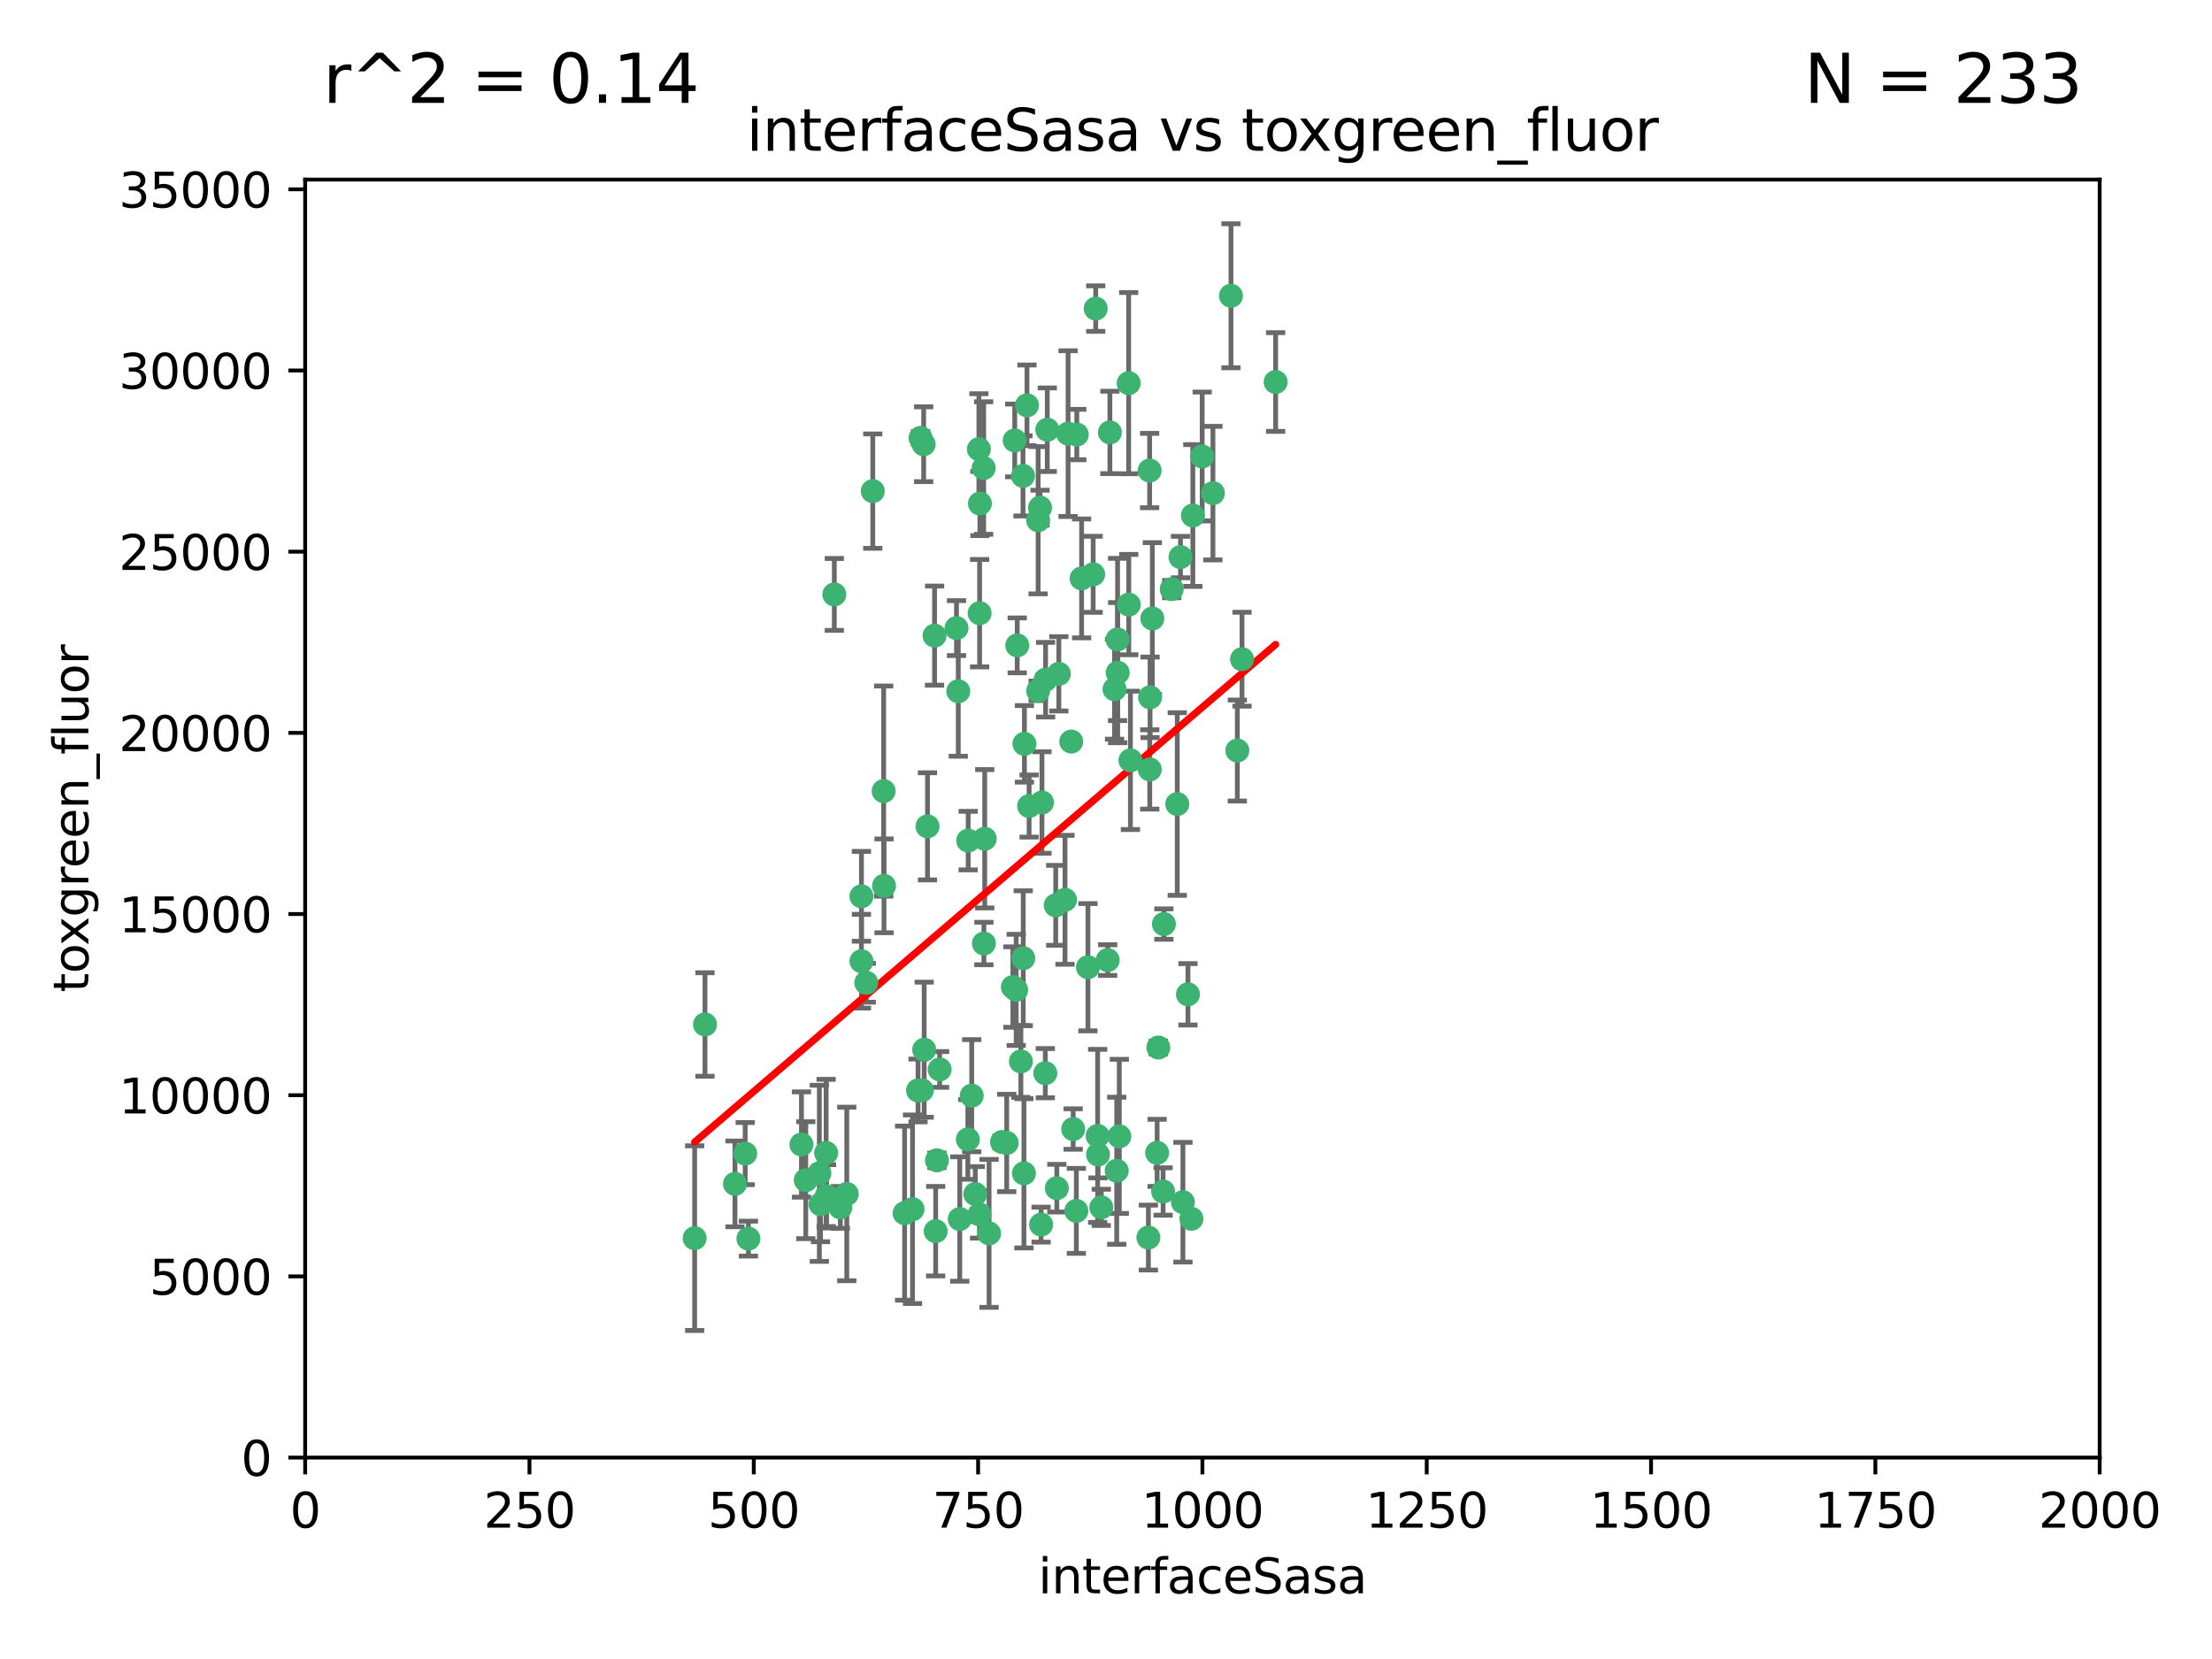 <?xml version="1.0" encoding="utf-8" standalone="no"?>
<!DOCTYPE svg PUBLIC "-//W3C//DTD SVG 1.1//EN"
  "http://www.w3.org/Graphics/SVG/1.1/DTD/svg11.dtd">
<svg xmlns:xlink="http://www.w3.org/1999/xlink" width="460.8pt" height="345.6pt" viewBox="0 0 460.8 345.6" xmlns="http://www.w3.org/2000/svg" version="1.1">
 <defs>
  <style type="text/css">*{stroke-linejoin: round; stroke-linecap: butt}</style>
 </defs>
 <g id="figure_1">
  <g id="patch_1">
   <path d="M 0 345.6 
L 460.8 345.6 
L 460.8 0 
L 0 0 
z
" style="fill: #ffffff"/>
  </g>
  <g id="axes_1">
   <g id="patch_2">
    <path d="M 63.571 303.64 
L 437.4 303.64 
L 437.4 37.411 
L 63.571 37.411 
z
" style="fill: #ffffff"/>
   </g>
   <g id="PathCollection_1">
    <defs>
     <path id="mdf38e88791" d="M 0 1.118 
C 0.297 1.118 0.581 1 0.791 0.791 
C 1 0.581 1.118 0.297 1.118 0 
C 1.118 -0.297 1 -0.581 0.791 -0.791 
C 0.581 -1 0.297 -1.118 0 -1.118 
C -0.297 -1.118 -0.581 -1 -0.791 -0.791 
C -1 -0.581 -1.118 -0.297 -1.118 0 
C -1.118 0.297 -1 0.581 -0.791 0.791 
C -0.581 1 -0.297 1.118 0 1.118 
z
" style="stroke: #3cb371"/>
    </defs>
    <g clip-path="url(#pb3cb570be6)">
     <use xlink:href="#mdf38e88791" x="239.489" y="98.026" style="fill: #3cb371; stroke: #3cb371"/>
     <use xlink:href="#mdf38e88791" x="250.437" y="95.094" style="fill: #3cb371; stroke: #3cb371"/>
     <use xlink:href="#mdf38e88791" x="218.168" y="89.516" style="fill: #3cb371; stroke: #3cb371"/>
     <use xlink:href="#mdf38e88791" x="265.738" y="79.578" style="fill: #3cb371; stroke: #3cb371"/>
     <use xlink:href="#mdf38e88791" x="245.919" y="116.045" style="fill: #3cb371; stroke: #3cb371"/>
     <use xlink:href="#mdf38e88791" x="252.676" y="102.727" style="fill: #3cb371; stroke: #3cb371"/>
     <use xlink:href="#mdf38e88791" x="240.054" y="128.839" style="fill: #3cb371; stroke: #3cb371"/>
     <use xlink:href="#mdf38e88791" x="258.734" y="137.321" style="fill: #3cb371; stroke: #3cb371"/>
     <use xlink:href="#mdf38e88791" x="235.488" y="158.394" style="fill: #3cb371; stroke: #3cb371"/>
     <use xlink:href="#mdf38e88791" x="211.385" y="91.754" style="fill: #3cb371; stroke: #3cb371"/>
     <use xlink:href="#mdf38e88791" x="229.419" y="251.518" style="fill: #3cb371; stroke: #3cb371"/>
     <use xlink:href="#mdf38e88791" x="235.142" y="125.947" style="fill: #3cb371; stroke: #3cb371"/>
     <use xlink:href="#mdf38e88791" x="223.161" y="154.483" style="fill: #3cb371; stroke: #3cb371"/>
     <use xlink:href="#mdf38e88791" x="248.491" y="107.386" style="fill: #3cb371; stroke: #3cb371"/>
     <use xlink:href="#mdf38e88791" x="227.725" y="119.635" style="fill: #3cb371; stroke: #3cb371"/>
     <use xlink:href="#mdf38e88791" x="235.125" y="79.819" style="fill: #3cb371; stroke: #3cb371"/>
     <use xlink:href="#mdf38e88791" x="244.091" y="122.72" style="fill: #3cb371; stroke: #3cb371"/>
     <use xlink:href="#mdf38e88791" x="211.908" y="134.443" style="fill: #3cb371; stroke: #3cb371"/>
     <use xlink:href="#mdf38e88791" x="231.211" y="90.084" style="fill: #3cb371; stroke: #3cb371"/>
     <use xlink:href="#mdf38e88791" x="213.404" y="154.954" style="fill: #3cb371; stroke: #3cb371"/>
     <use xlink:href="#mdf38e88791" x="204.131" y="104.896" style="fill: #3cb371; stroke: #3cb371"/>
     <use xlink:href="#mdf38e88791" x="242.295" y="248.209" style="fill: #3cb371; stroke: #3cb371"/>
     <use xlink:href="#mdf38e88791" x="257.757" y="156.348" style="fill: #3cb371; stroke: #3cb371"/>
     <use xlink:href="#mdf38e88791" x="216.658" y="105.756" style="fill: #3cb371; stroke: #3cb371"/>
     <use xlink:href="#mdf38e88791" x="204.916" y="97.498" style="fill: #3cb371; stroke: #3cb371"/>
     <use xlink:href="#mdf38e88791" x="192.417" y="92.545" style="fill: #3cb371; stroke: #3cb371"/>
     <use xlink:href="#mdf38e88791" x="216.269" y="143.916" style="fill: #3cb371; stroke: #3cb371"/>
     <use xlink:href="#mdf38e88791" x="222.501" y="90.332" style="fill: #3cb371; stroke: #3cb371"/>
     <use xlink:href="#mdf38e88791" x="241.301" y="218.219" style="fill: #3cb371; stroke: #3cb371"/>
     <use xlink:href="#mdf38e88791" x="230.751" y="200.005" style="fill: #3cb371; stroke: #3cb371"/>
     <use xlink:href="#mdf38e88791" x="199.256" y="130.84" style="fill: #3cb371; stroke: #3cb371"/>
     <use xlink:href="#mdf38e88791" x="211.69" y="206.213" style="fill: #3cb371; stroke: #3cb371"/>
     <use xlink:href="#mdf38e88791" x="216.882" y="255.109" style="fill: #3cb371; stroke: #3cb371"/>
     <use xlink:href="#mdf38e88791" x="213.159" y="199.62" style="fill: #3cb371; stroke: #3cb371"/>
     <use xlink:href="#mdf38e88791" x="191.759" y="91.225" style="fill: #3cb371; stroke: #3cb371"/>
     <use xlink:href="#mdf38e88791" x="216.26" y="108.373" style="fill: #3cb371; stroke: #3cb371"/>
     <use xlink:href="#mdf38e88791" x="220.577" y="140.37" style="fill: #3cb371; stroke: #3cb371"/>
     <use xlink:href="#mdf38e88791" x="217.06" y="167.179" style="fill: #3cb371; stroke: #3cb371"/>
     <use xlink:href="#mdf38e88791" x="214.383" y="167.916" style="fill: #3cb371; stroke: #3cb371"/>
     <use xlink:href="#mdf38e88791" x="203.92" y="93.572" style="fill: #3cb371; stroke: #3cb371"/>
     <use xlink:href="#mdf38e88791" x="181.815" y="102.308" style="fill: #3cb371; stroke: #3cb371"/>
     <use xlink:href="#mdf38e88791" x="204.073" y="127.738" style="fill: #3cb371; stroke: #3cb371"/>
     <use xlink:href="#mdf38e88791" x="239.579" y="145.262" style="fill: #3cb371; stroke: #3cb371"/>
     <use xlink:href="#mdf38e88791" x="221.863" y="187.448" style="fill: #3cb371; stroke: #3cb371"/>
     <use xlink:href="#mdf38e88791" x="232.833" y="140.122" style="fill: #3cb371; stroke: #3cb371"/>
     <use xlink:href="#mdf38e88791" x="232.635" y="243.887" style="fill: #3cb371; stroke: #3cb371"/>
     <use xlink:href="#mdf38e88791" x="210.998" y="205.621" style="fill: #3cb371; stroke: #3cb371"/>
     <use xlink:href="#mdf38e88791" x="256.433" y="61.614" style="fill: #3cb371; stroke: #3cb371"/>
     <use xlink:href="#mdf38e88791" x="209.716" y="238.101" style="fill: #3cb371; stroke: #3cb371"/>
     <use xlink:href="#mdf38e88791" x="219.927" y="188.597" style="fill: #3cb371; stroke: #3cb371"/>
     <use xlink:href="#mdf38e88791" x="213.94" y="84.44" style="fill: #3cb371; stroke: #3cb371"/>
     <use xlink:href="#mdf38e88791" x="194.686" y="132.411" style="fill: #3cb371; stroke: #3cb371"/>
     <use xlink:href="#mdf38e88791" x="199.937" y="253.947" style="fill: #3cb371; stroke: #3cb371"/>
     <use xlink:href="#mdf38e88791" x="248.185" y="253.893" style="fill: #3cb371; stroke: #3cb371"/>
     <use xlink:href="#mdf38e88791" x="220.157" y="247.522" style="fill: #3cb371; stroke: #3cb371"/>
     <use xlink:href="#mdf38e88791" x="213.11" y="99.14" style="fill: #3cb371; stroke: #3cb371"/>
     <use xlink:href="#mdf38e88791" x="225.318" y="120.494" style="fill: #3cb371; stroke: #3cb371"/>
     <use xlink:href="#mdf38e88791" x="180.458" y="204.723" style="fill: #3cb371; stroke: #3cb371"/>
     <use xlink:href="#mdf38e88791" x="199.626" y="143.999" style="fill: #3cb371; stroke: #3cb371"/>
     <use xlink:href="#mdf38e88791" x="246.424" y="250.441" style="fill: #3cb371; stroke: #3cb371"/>
     <use xlink:href="#mdf38e88791" x="193.215" y="172.143" style="fill: #3cb371; stroke: #3cb371"/>
     <use xlink:href="#mdf38e88791" x="232.811" y="133.213" style="fill: #3cb371; stroke: #3cb371"/>
     <use xlink:href="#mdf38e88791" x="224.314" y="90.523" style="fill: #3cb371; stroke: #3cb371"/>
     <use xlink:href="#mdf38e88791" x="239.516" y="160.289" style="fill: #3cb371; stroke: #3cb371"/>
     <use xlink:href="#mdf38e88791" x="204.964" y="196.552" style="fill: #3cb371; stroke: #3cb371"/>
     <use xlink:href="#mdf38e88791" x="190.099" y="251.902" style="fill: #3cb371; stroke: #3cb371"/>
     <use xlink:href="#mdf38e88791" x="212.669" y="221.118" style="fill: #3cb371; stroke: #3cb371"/>
     <use xlink:href="#mdf38e88791" x="205.136" y="174.728" style="fill: #3cb371; stroke: #3cb371"/>
     <use xlink:href="#mdf38e88791" x="228.258" y="64.285" style="fill: #3cb371; stroke: #3cb371"/>
     <use xlink:href="#mdf38e88791" x="223.562" y="235.198" style="fill: #3cb371; stroke: #3cb371"/>
     <use xlink:href="#mdf38e88791" x="201.621" y="237.366" style="fill: #3cb371; stroke: #3cb371"/>
     <use xlink:href="#mdf38e88791" x="213.303" y="244.424" style="fill: #3cb371; stroke: #3cb371"/>
     <use xlink:href="#mdf38e88791" x="217.815" y="141.593" style="fill: #3cb371; stroke: #3cb371"/>
     <use xlink:href="#mdf38e88791" x="201.69" y="175.112" style="fill: #3cb371; stroke: #3cb371"/>
     <use xlink:href="#mdf38e88791" x="247.473" y="207.131" style="fill: #3cb371; stroke: #3cb371"/>
     <use xlink:href="#mdf38e88791" x="242.461" y="192.502" style="fill: #3cb371; stroke: #3cb371"/>
     <use xlink:href="#mdf38e88791" x="175.066" y="251.524" style="fill: #3cb371; stroke: #3cb371"/>
     <use xlink:href="#mdf38e88791" x="233.172" y="236.725" style="fill: #3cb371; stroke: #3cb371"/>
     <use xlink:href="#mdf38e88791" x="206.043" y="256.937" style="fill: #3cb371; stroke: #3cb371"/>
     <use xlink:href="#mdf38e88791" x="192.525" y="218.674" style="fill: #3cb371; stroke: #3cb371"/>
     <use xlink:href="#mdf38e88791" x="184.082" y="164.794" style="fill: #3cb371; stroke: #3cb371"/>
     <use xlink:href="#mdf38e88791" x="232.174" y="143.576" style="fill: #3cb371; stroke: #3cb371"/>
     <use xlink:href="#mdf38e88791" x="239.228" y="257.808" style="fill: #3cb371; stroke: #3cb371"/>
     <use xlink:href="#mdf38e88791" x="179.453" y="200.236" style="fill: #3cb371; stroke: #3cb371"/>
     <use xlink:href="#mdf38e88791" x="228.658" y="236.622" style="fill: #3cb371; stroke: #3cb371"/>
     <use xlink:href="#mdf38e88791" x="192.041" y="227.118" style="fill: #3cb371; stroke: #3cb371"/>
     <use xlink:href="#mdf38e88791" x="167.858" y="245.856" style="fill: #3cb371; stroke: #3cb371"/>
     <use xlink:href="#mdf38e88791" x="166.957" y="238.42" style="fill: #3cb371; stroke: #3cb371"/>
     <use xlink:href="#mdf38e88791" x="179.453" y="186.718" style="fill: #3cb371; stroke: #3cb371"/>
     <use xlink:href="#mdf38e88791" x="224.222" y="252.246" style="fill: #3cb371; stroke: #3cb371"/>
     <use xlink:href="#mdf38e88791" x="228.736" y="240.511" style="fill: #3cb371; stroke: #3cb371"/>
     <use xlink:href="#mdf38e88791" x="241.052" y="240.162" style="fill: #3cb371; stroke: #3cb371"/>
     <use xlink:href="#mdf38e88791" x="245.245" y="167.495" style="fill: #3cb371; stroke: #3cb371"/>
     <use xlink:href="#mdf38e88791" x="188.445" y="252.723" style="fill: #3cb371; stroke: #3cb371"/>
     <use xlink:href="#mdf38e88791" x="217.757" y="223.562" style="fill: #3cb371; stroke: #3cb371"/>
     <use xlink:href="#mdf38e88791" x="203.168" y="248.738" style="fill: #3cb371; stroke: #3cb371"/>
     <use xlink:href="#mdf38e88791" x="170.686" y="244.428" style="fill: #3cb371; stroke: #3cb371"/>
     <use xlink:href="#mdf38e88791" x="172.183" y="249.211" style="fill: #3cb371; stroke: #3cb371"/>
     <use xlink:href="#mdf38e88791" x="191.245" y="227.169" style="fill: #3cb371; stroke: #3cb371"/>
     <use xlink:href="#mdf38e88791" x="170.933" y="250.868" style="fill: #3cb371; stroke: #3cb371"/>
     <use xlink:href="#mdf38e88791" x="176.398" y="248.727" style="fill: #3cb371; stroke: #3cb371"/>
     <use xlink:href="#mdf38e88791" x="173.806" y="123.828" style="fill: #3cb371; stroke: #3cb371"/>
     <use xlink:href="#mdf38e88791" x="155.238" y="240.314" style="fill: #3cb371; stroke: #3cb371"/>
     <use xlink:href="#mdf38e88791" x="195.181" y="241.718" style="fill: #3cb371; stroke: #3cb371"/>
     <use xlink:href="#mdf38e88791" x="204.052" y="252.978" style="fill: #3cb371; stroke: #3cb371"/>
     <use xlink:href="#mdf38e88791" x="155.909" y="258.029" style="fill: #3cb371; stroke: #3cb371"/>
     <use xlink:href="#mdf38e88791" x="195.744" y="222.785" style="fill: #3cb371; stroke: #3cb371"/>
     <use xlink:href="#mdf38e88791" x="144.707" y="257.933" style="fill: #3cb371; stroke: #3cb371"/>
     <use xlink:href="#mdf38e88791" x="226.639" y="201.488" style="fill: #3cb371; stroke: #3cb371"/>
     <use xlink:href="#mdf38e88791" x="208.742" y="237.895" style="fill: #3cb371; stroke: #3cb371"/>
     <use xlink:href="#mdf38e88791" x="184.157" y="184.534" style="fill: #3cb371; stroke: #3cb371"/>
     <use xlink:href="#mdf38e88791" x="172.097" y="240.178" style="fill: #3cb371; stroke: #3cb371"/>
     <use xlink:href="#mdf38e88791" x="153.109" y="246.624" style="fill: #3cb371; stroke: #3cb371"/>
     <use xlink:href="#mdf38e88791" x="194.92" y="256.474" style="fill: #3cb371; stroke: #3cb371"/>
     <use xlink:href="#mdf38e88791" x="146.862" y="213.42" style="fill: #3cb371; stroke: #3cb371"/>
     <use xlink:href="#mdf38e88791" x="202.428" y="228.248" style="fill: #3cb371; stroke: #3cb371"/>
    </g>
   </g>
   <g id="matplotlib.axis_1">
    <g id="xtick_1">
     <g id="line2d_1">
      <defs>
       <path id="m9bec15ce79" d="M 0 0 
L 0 3.5 
" style="stroke: #000000; stroke-width: 0.8"/>
      </defs>
      <g>
       <use xlink:href="#m9bec15ce79" x="63.571" y="303.64" style="stroke: #000000; stroke-width: 0.8"/>
      </g>
     </g>
     <g id="text_1">
      <!-- 0 -->
      <g transform="translate(60.39 318.238)scale(0.1 -0.1)">
       <defs>
        <path id="DejaVuSans-30" d="M 2034 4250 
Q 1547 4250 1301 3770 
Q 1056 3291 1056 2328 
Q 1056 1369 1301 889 
Q 1547 409 2034 409 
Q 2525 409 2770 889 
Q 3016 1369 3016 2328 
Q 3016 3291 2770 3770 
Q 2525 4250 2034 4250 
z
M 2034 4750 
Q 2819 4750 3233 4129 
Q 3647 3509 3647 2328 
Q 3647 1150 3233 529 
Q 2819 -91 2034 -91 
Q 1250 -91 836 529 
Q 422 1150 422 2328 
Q 422 3509 836 4129 
Q 1250 4750 2034 4750 
z
" transform="scale(0.016)"/>
       </defs>
       <use xlink:href="#DejaVuSans-30"/>
      </g>
     </g>
    </g>
    <g id="xtick_2">
     <g id="line2d_2">
      <g>
       <use xlink:href="#m9bec15ce79" x="110.3" y="303.64" style="stroke: #000000; stroke-width: 0.8"/>
      </g>
     </g>
     <g id="text_2">
      <!-- 250 -->
      <g transform="translate(100.756 318.238)scale(0.1 -0.1)">
       <defs>
        <path id="DejaVuSans-32" d="M 1228 531 
L 3431 531 
L 3431 0 
L 469 0 
L 469 531 
Q 828 903 1448 1529 
Q 2069 2156 2228 2338 
Q 2531 2678 2651 2914 
Q 2772 3150 2772 3378 
Q 2772 3750 2511 3984 
Q 2250 4219 1831 4219 
Q 1534 4219 1204 4116 
Q 875 4013 500 3803 
L 500 4441 
Q 881 4594 1212 4672 
Q 1544 4750 1819 4750 
Q 2544 4750 2975 4387 
Q 3406 4025 3406 3419 
Q 3406 3131 3298 2873 
Q 3191 2616 2906 2266 
Q 2828 2175 2409 1742 
Q 1991 1309 1228 531 
z
" transform="scale(0.016)"/>
        <path id="DejaVuSans-35" d="M 691 4666 
L 3169 4666 
L 3169 4134 
L 1269 4134 
L 1269 2991 
Q 1406 3038 1543 3061 
Q 1681 3084 1819 3084 
Q 2600 3084 3056 2656 
Q 3513 2228 3513 1497 
Q 3513 744 3044 326 
Q 2575 -91 1722 -91 
Q 1428 -91 1123 -41 
Q 819 9 494 109 
L 494 744 
Q 775 591 1075 516 
Q 1375 441 1709 441 
Q 2250 441 2565 725 
Q 2881 1009 2881 1497 
Q 2881 1984 2565 2268 
Q 2250 2553 1709 2553 
Q 1456 2553 1204 2497 
Q 953 2441 691 2322 
L 691 4666 
z
" transform="scale(0.016)"/>
       </defs>
       <use xlink:href="#DejaVuSans-32"/>
       <use xlink:href="#DejaVuSans-35" x="63.623"/>
       <use xlink:href="#DejaVuSans-30" x="127.246"/>
      </g>
     </g>
    </g>
    <g id="xtick_3">
     <g id="line2d_3">
      <g>
       <use xlink:href="#m9bec15ce79" x="157.028" y="303.64" style="stroke: #000000; stroke-width: 0.8"/>
      </g>
     </g>
     <g id="text_3">
      <!-- 500 -->
      <g transform="translate(147.485 318.238)scale(0.1 -0.1)">
       <use xlink:href="#DejaVuSans-35"/>
       <use xlink:href="#DejaVuSans-30" x="63.623"/>
       <use xlink:href="#DejaVuSans-30" x="127.246"/>
      </g>
     </g>
    </g>
    <g id="xtick_4">
     <g id="line2d_4">
      <g>
       <use xlink:href="#m9bec15ce79" x="203.757" y="303.64" style="stroke: #000000; stroke-width: 0.8"/>
      </g>
     </g>
     <g id="text_4">
      <!-- 750 -->
      <g transform="translate(194.213 318.238)scale(0.1 -0.1)">
       <defs>
        <path id="DejaVuSans-37" d="M 525 4666 
L 3525 4666 
L 3525 4397 
L 1831 0 
L 1172 0 
L 2766 4134 
L 525 4134 
L 525 4666 
z
" transform="scale(0.016)"/>
       </defs>
       <use xlink:href="#DejaVuSans-37"/>
       <use xlink:href="#DejaVuSans-35" x="63.623"/>
       <use xlink:href="#DejaVuSans-30" x="127.246"/>
      </g>
     </g>
    </g>
    <g id="xtick_5">
     <g id="line2d_5">
      <g>
       <use xlink:href="#m9bec15ce79" x="250.486" y="303.64" style="stroke: #000000; stroke-width: 0.8"/>
      </g>
     </g>
     <g id="text_5">
      <!-- 1000 -->
      <g transform="translate(237.761 318.238)scale(0.1 -0.1)">
       <defs>
        <path id="DejaVuSans-31" d="M 794 531 
L 1825 531 
L 1825 4091 
L 703 3866 
L 703 4441 
L 1819 4666 
L 2450 4666 
L 2450 531 
L 3481 531 
L 3481 0 
L 794 0 
L 794 531 
z
" transform="scale(0.016)"/>
       </defs>
       <use xlink:href="#DejaVuSans-31"/>
       <use xlink:href="#DejaVuSans-30" x="63.623"/>
       <use xlink:href="#DejaVuSans-30" x="127.246"/>
       <use xlink:href="#DejaVuSans-30" x="190.869"/>
      </g>
     </g>
    </g>
    <g id="xtick_6">
     <g id="line2d_6">
      <g>
       <use xlink:href="#m9bec15ce79" x="297.214" y="303.64" style="stroke: #000000; stroke-width: 0.8"/>
      </g>
     </g>
     <g id="text_6">
      <!-- 1250 -->
      <g transform="translate(284.489 318.238)scale(0.1 -0.1)">
       <use xlink:href="#DejaVuSans-31"/>
       <use xlink:href="#DejaVuSans-32" x="63.623"/>
       <use xlink:href="#DejaVuSans-35" x="127.246"/>
       <use xlink:href="#DejaVuSans-30" x="190.869"/>
      </g>
     </g>
    </g>
    <g id="xtick_7">
     <g id="line2d_7">
      <g>
       <use xlink:href="#m9bec15ce79" x="343.943" y="303.64" style="stroke: #000000; stroke-width: 0.8"/>
      </g>
     </g>
     <g id="text_7">
      <!-- 1500 -->
      <g transform="translate(331.218 318.238)scale(0.1 -0.1)">
       <use xlink:href="#DejaVuSans-31"/>
       <use xlink:href="#DejaVuSans-35" x="63.623"/>
       <use xlink:href="#DejaVuSans-30" x="127.246"/>
       <use xlink:href="#DejaVuSans-30" x="190.869"/>
      </g>
     </g>
    </g>
    <g id="xtick_8">
     <g id="line2d_8">
      <g>
       <use xlink:href="#m9bec15ce79" x="390.671" y="303.64" style="stroke: #000000; stroke-width: 0.8"/>
      </g>
     </g>
     <g id="text_8">
      <!-- 1750 -->
      <g transform="translate(377.946 318.238)scale(0.1 -0.1)">
       <use xlink:href="#DejaVuSans-31"/>
       <use xlink:href="#DejaVuSans-37" x="63.623"/>
       <use xlink:href="#DejaVuSans-35" x="127.246"/>
       <use xlink:href="#DejaVuSans-30" x="190.869"/>
      </g>
     </g>
    </g>
    <g id="xtick_9">
     <g id="line2d_9">
      <g>
       <use xlink:href="#m9bec15ce79" x="437.4" y="303.64" style="stroke: #000000; stroke-width: 0.8"/>
      </g>
     </g>
     <g id="text_9">
      <!-- 2000 -->
      <g transform="translate(424.675 318.238)scale(0.1 -0.1)">
       <use xlink:href="#DejaVuSans-32"/>
       <use xlink:href="#DejaVuSans-30" x="63.623"/>
       <use xlink:href="#DejaVuSans-30" x="127.246"/>
       <use xlink:href="#DejaVuSans-30" x="190.869"/>
      </g>
     </g>
    </g>
    <g id="text_10">
     <!-- interfaceSasa -->
     <g transform="translate(216.279 331.917)scale(0.1 -0.1)">
      <defs>
       <path id="DejaVuSans-69" d="M 603 3500 
L 1178 3500 
L 1178 0 
L 603 0 
L 603 3500 
z
M 603 4863 
L 1178 4863 
L 1178 4134 
L 603 4134 
L 603 4863 
z
" transform="scale(0.016)"/>
       <path id="DejaVuSans-6e" d="M 3513 2113 
L 3513 0 
L 2938 0 
L 2938 2094 
Q 2938 2591 2744 2837 
Q 2550 3084 2163 3084 
Q 1697 3084 1428 2787 
Q 1159 2491 1159 1978 
L 1159 0 
L 581 0 
L 581 3500 
L 1159 3500 
L 1159 2956 
Q 1366 3272 1645 3428 
Q 1925 3584 2291 3584 
Q 2894 3584 3203 3211 
Q 3513 2838 3513 2113 
z
" transform="scale(0.016)"/>
       <path id="DejaVuSans-74" d="M 1172 4494 
L 1172 3500 
L 2356 3500 
L 2356 3053 
L 1172 3053 
L 1172 1153 
Q 1172 725 1289 603 
Q 1406 481 1766 481 
L 2356 481 
L 2356 0 
L 1766 0 
Q 1100 0 847 248 
Q 594 497 594 1153 
L 594 3053 
L 172 3053 
L 172 3500 
L 594 3500 
L 594 4494 
L 1172 4494 
z
" transform="scale(0.016)"/>
       <path id="DejaVuSans-65" d="M 3597 1894 
L 3597 1613 
L 953 1613 
Q 991 1019 1311 708 
Q 1631 397 2203 397 
Q 2534 397 2845 478 
Q 3156 559 3463 722 
L 3463 178 
Q 3153 47 2828 -22 
Q 2503 -91 2169 -91 
Q 1331 -91 842 396 
Q 353 884 353 1716 
Q 353 2575 817 3079 
Q 1281 3584 2069 3584 
Q 2775 3584 3186 3129 
Q 3597 2675 3597 1894 
z
M 3022 2063 
Q 3016 2534 2758 2815 
Q 2500 3097 2075 3097 
Q 1594 3097 1305 2825 
Q 1016 2553 972 2059 
L 3022 2063 
z
" transform="scale(0.016)"/>
       <path id="DejaVuSans-72" d="M 2631 2963 
Q 2534 3019 2420 3045 
Q 2306 3072 2169 3072 
Q 1681 3072 1420 2755 
Q 1159 2438 1159 1844 
L 1159 0 
L 581 0 
L 581 3500 
L 1159 3500 
L 1159 2956 
Q 1341 3275 1631 3429 
Q 1922 3584 2338 3584 
Q 2397 3584 2469 3576 
Q 2541 3569 2628 3553 
L 2631 2963 
z
" transform="scale(0.016)"/>
       <path id="DejaVuSans-66" d="M 2375 4863 
L 2375 4384 
L 1825 4384 
Q 1516 4384 1395 4259 
Q 1275 4134 1275 3809 
L 1275 3500 
L 2222 3500 
L 2222 3053 
L 1275 3053 
L 1275 0 
L 697 0 
L 697 3053 
L 147 3053 
L 147 3500 
L 697 3500 
L 697 3744 
Q 697 4328 969 4595 
Q 1241 4863 1831 4863 
L 2375 4863 
z
" transform="scale(0.016)"/>
       <path id="DejaVuSans-61" d="M 2194 1759 
Q 1497 1759 1228 1600 
Q 959 1441 959 1056 
Q 959 750 1161 570 
Q 1363 391 1709 391 
Q 2188 391 2477 730 
Q 2766 1069 2766 1631 
L 2766 1759 
L 2194 1759 
z
M 3341 1997 
L 3341 0 
L 2766 0 
L 2766 531 
Q 2569 213 2275 61 
Q 1981 -91 1556 -91 
Q 1019 -91 701 211 
Q 384 513 384 1019 
Q 384 1609 779 1909 
Q 1175 2209 1959 2209 
L 2766 2209 
L 2766 2266 
Q 2766 2663 2505 2880 
Q 2244 3097 1772 3097 
Q 1472 3097 1187 3025 
Q 903 2953 641 2809 
L 641 3341 
Q 956 3463 1253 3523 
Q 1550 3584 1831 3584 
Q 2591 3584 2966 3190 
Q 3341 2797 3341 1997 
z
" transform="scale(0.016)"/>
       <path id="DejaVuSans-63" d="M 3122 3366 
L 3122 2828 
Q 2878 2963 2633 3030 
Q 2388 3097 2138 3097 
Q 1578 3097 1268 2742 
Q 959 2388 959 1747 
Q 959 1106 1268 751 
Q 1578 397 2138 397 
Q 2388 397 2633 464 
Q 2878 531 3122 666 
L 3122 134 
Q 2881 22 2623 -34 
Q 2366 -91 2075 -91 
Q 1284 -91 818 406 
Q 353 903 353 1747 
Q 353 2603 823 3093 
Q 1294 3584 2113 3584 
Q 2378 3584 2631 3529 
Q 2884 3475 3122 3366 
z
" transform="scale(0.016)"/>
       <path id="DejaVuSans-53" d="M 3425 4513 
L 3425 3897 
Q 3066 4069 2747 4153 
Q 2428 4238 2131 4238 
Q 1616 4238 1336 4038 
Q 1056 3838 1056 3469 
Q 1056 3159 1242 3001 
Q 1428 2844 1947 2747 
L 2328 2669 
Q 3034 2534 3370 2195 
Q 3706 1856 3706 1288 
Q 3706 609 3251 259 
Q 2797 -91 1919 -91 
Q 1588 -91 1214 -16 
Q 841 59 441 206 
L 441 856 
Q 825 641 1194 531 
Q 1563 422 1919 422 
Q 2459 422 2753 634 
Q 3047 847 3047 1241 
Q 3047 1584 2836 1778 
Q 2625 1972 2144 2069 
L 1759 2144 
Q 1053 2284 737 2584 
Q 422 2884 422 3419 
Q 422 4038 858 4394 
Q 1294 4750 2059 4750 
Q 2388 4750 2728 4690 
Q 3069 4631 3425 4513 
z
" transform="scale(0.016)"/>
       <path id="DejaVuSans-73" d="M 2834 3397 
L 2834 2853 
Q 2591 2978 2328 3040 
Q 2066 3103 1784 3103 
Q 1356 3103 1142 2972 
Q 928 2841 928 2578 
Q 928 2378 1081 2264 
Q 1234 2150 1697 2047 
L 1894 2003 
Q 2506 1872 2764 1633 
Q 3022 1394 3022 966 
Q 3022 478 2636 193 
Q 2250 -91 1575 -91 
Q 1294 -91 989 -36 
Q 684 19 347 128 
L 347 722 
Q 666 556 975 473 
Q 1284 391 1588 391 
Q 1994 391 2212 530 
Q 2431 669 2431 922 
Q 2431 1156 2273 1281 
Q 2116 1406 1581 1522 
L 1381 1569 
Q 847 1681 609 1914 
Q 372 2147 372 2553 
Q 372 3047 722 3315 
Q 1072 3584 1716 3584 
Q 2034 3584 2315 3537 
Q 2597 3491 2834 3397 
z
" transform="scale(0.016)"/>
      </defs>
      <use xlink:href="#DejaVuSans-69"/>
      <use xlink:href="#DejaVuSans-6e" x="27.783"/>
      <use xlink:href="#DejaVuSans-74" x="91.162"/>
      <use xlink:href="#DejaVuSans-65" x="130.371"/>
      <use xlink:href="#DejaVuSans-72" x="191.895"/>
      <use xlink:href="#DejaVuSans-66" x="233.008"/>
      <use xlink:href="#DejaVuSans-61" x="268.213"/>
      <use xlink:href="#DejaVuSans-63" x="329.492"/>
      <use xlink:href="#DejaVuSans-65" x="384.473"/>
      <use xlink:href="#DejaVuSans-53" x="445.996"/>
      <use xlink:href="#DejaVuSans-61" x="509.473"/>
      <use xlink:href="#DejaVuSans-73" x="570.752"/>
      <use xlink:href="#DejaVuSans-61" x="622.852"/>
     </g>
    </g>
   </g>
   <g id="matplotlib.axis_2">
    <g id="ytick_1">
     <g id="line2d_10">
      <defs>
       <path id="maccf9803d7" d="M 0 0 
L -3.5 0 
" style="stroke: #000000; stroke-width: 0.8"/>
      </defs>
      <g>
       <use xlink:href="#maccf9803d7" x="63.571" y="303.64" style="stroke: #000000; stroke-width: 0.8"/>
      </g>
     </g>
     <g id="text_11">
      <!-- 0 -->
      <g transform="translate(50.209 307.439)scale(0.1 -0.1)">
       <use xlink:href="#DejaVuSans-30"/>
      </g>
     </g>
    </g>
    <g id="ytick_2">
     <g id="line2d_11">
      <g>
       <use xlink:href="#maccf9803d7" x="63.571" y="265.897" style="stroke: #000000; stroke-width: 0.8"/>
      </g>
     </g>
     <g id="text_12">
      <!-- 5000 -->
      <g transform="translate(31.121 269.696)scale(0.1 -0.1)">
       <use xlink:href="#DejaVuSans-35"/>
       <use xlink:href="#DejaVuSans-30" x="63.623"/>
       <use xlink:href="#DejaVuSans-30" x="127.246"/>
       <use xlink:href="#DejaVuSans-30" x="190.869"/>
      </g>
     </g>
    </g>
    <g id="ytick_3">
     <g id="line2d_12">
      <g>
       <use xlink:href="#maccf9803d7" x="63.571" y="228.154" style="stroke: #000000; stroke-width: 0.8"/>
      </g>
     </g>
     <g id="text_13">
      <!-- 10000 -->
      <g transform="translate(24.759 231.953)scale(0.1 -0.1)">
       <use xlink:href="#DejaVuSans-31"/>
       <use xlink:href="#DejaVuSans-30" x="63.623"/>
       <use xlink:href="#DejaVuSans-30" x="127.246"/>
       <use xlink:href="#DejaVuSans-30" x="190.869"/>
       <use xlink:href="#DejaVuSans-30" x="254.492"/>
      </g>
     </g>
    </g>
    <g id="ytick_4">
     <g id="line2d_13">
      <g>
       <use xlink:href="#maccf9803d7" x="63.571" y="190.411" style="stroke: #000000; stroke-width: 0.8"/>
      </g>
     </g>
     <g id="text_14">
      <!-- 15000 -->
      <g transform="translate(24.759 194.21)scale(0.1 -0.1)">
       <use xlink:href="#DejaVuSans-31"/>
       <use xlink:href="#DejaVuSans-35" x="63.623"/>
       <use xlink:href="#DejaVuSans-30" x="127.246"/>
       <use xlink:href="#DejaVuSans-30" x="190.869"/>
       <use xlink:href="#DejaVuSans-30" x="254.492"/>
      </g>
     </g>
    </g>
    <g id="ytick_5">
     <g id="line2d_14">
      <g>
       <use xlink:href="#maccf9803d7" x="63.571" y="152.668" style="stroke: #000000; stroke-width: 0.8"/>
      </g>
     </g>
     <g id="text_15">
      <!-- 20000 -->
      <g transform="translate(24.759 156.467)scale(0.1 -0.1)">
       <use xlink:href="#DejaVuSans-32"/>
       <use xlink:href="#DejaVuSans-30" x="63.623"/>
       <use xlink:href="#DejaVuSans-30" x="127.246"/>
       <use xlink:href="#DejaVuSans-30" x="190.869"/>
       <use xlink:href="#DejaVuSans-30" x="254.492"/>
      </g>
     </g>
    </g>
    <g id="ytick_6">
     <g id="line2d_15">
      <g>
       <use xlink:href="#maccf9803d7" x="63.571" y="114.925" style="stroke: #000000; stroke-width: 0.8"/>
      </g>
     </g>
     <g id="text_16">
      <!-- 25000 -->
      <g transform="translate(24.759 118.724)scale(0.1 -0.1)">
       <use xlink:href="#DejaVuSans-32"/>
       <use xlink:href="#DejaVuSans-35" x="63.623"/>
       <use xlink:href="#DejaVuSans-30" x="127.246"/>
       <use xlink:href="#DejaVuSans-30" x="190.869"/>
       <use xlink:href="#DejaVuSans-30" x="254.492"/>
      </g>
     </g>
    </g>
    <g id="ytick_7">
     <g id="line2d_16">
      <g>
       <use xlink:href="#maccf9803d7" x="63.571" y="77.181" style="stroke: #000000; stroke-width: 0.8"/>
      </g>
     </g>
     <g id="text_17">
      <!-- 30000 -->
      <g transform="translate(24.759 80.981)scale(0.1 -0.1)">
       <defs>
        <path id="DejaVuSans-33" d="M 2597 2516 
Q 3050 2419 3304 2112 
Q 3559 1806 3559 1356 
Q 3559 666 3084 287 
Q 2609 -91 1734 -91 
Q 1441 -91 1130 -33 
Q 819 25 488 141 
L 488 750 
Q 750 597 1062 519 
Q 1375 441 1716 441 
Q 2309 441 2620 675 
Q 2931 909 2931 1356 
Q 2931 1769 2642 2001 
Q 2353 2234 1838 2234 
L 1294 2234 
L 1294 2753 
L 1863 2753 
Q 2328 2753 2575 2939 
Q 2822 3125 2822 3475 
Q 2822 3834 2567 4026 
Q 2313 4219 1838 4219 
Q 1578 4219 1281 4162 
Q 984 4106 628 3988 
L 628 4550 
Q 988 4650 1302 4700 
Q 1616 4750 1894 4750 
Q 2613 4750 3031 4423 
Q 3450 4097 3450 3541 
Q 3450 3153 3228 2886 
Q 3006 2619 2597 2516 
z
" transform="scale(0.016)"/>
       </defs>
       <use xlink:href="#DejaVuSans-33"/>
       <use xlink:href="#DejaVuSans-30" x="63.623"/>
       <use xlink:href="#DejaVuSans-30" x="127.246"/>
       <use xlink:href="#DejaVuSans-30" x="190.869"/>
       <use xlink:href="#DejaVuSans-30" x="254.492"/>
      </g>
     </g>
    </g>
    <g id="ytick_8">
     <g id="line2d_17">
      <g>
       <use xlink:href="#maccf9803d7" x="63.571" y="39.438" style="stroke: #000000; stroke-width: 0.8"/>
      </g>
     </g>
     <g id="text_18">
      <!-- 35000 -->
      <g transform="translate(24.759 43.238)scale(0.1 -0.1)">
       <use xlink:href="#DejaVuSans-33"/>
       <use xlink:href="#DejaVuSans-35" x="63.623"/>
       <use xlink:href="#DejaVuSans-30" x="127.246"/>
       <use xlink:href="#DejaVuSans-30" x="190.869"/>
       <use xlink:href="#DejaVuSans-30" x="254.492"/>
      </g>
     </g>
    </g>
    <g id="text_19">
     <!-- toxgreen_fluor -->
     <g transform="translate(18.401 206.72)rotate(-90)scale(0.1 -0.1)">
      <defs>
       <path id="DejaVuSans-6f" d="M 1959 3097 
Q 1497 3097 1228 2736 
Q 959 2375 959 1747 
Q 959 1119 1226 758 
Q 1494 397 1959 397 
Q 2419 397 2687 759 
Q 2956 1122 2956 1747 
Q 2956 2369 2687 2733 
Q 2419 3097 1959 3097 
z
M 1959 3584 
Q 2709 3584 3137 3096 
Q 3566 2609 3566 1747 
Q 3566 888 3137 398 
Q 2709 -91 1959 -91 
Q 1206 -91 779 398 
Q 353 888 353 1747 
Q 353 2609 779 3096 
Q 1206 3584 1959 3584 
z
" transform="scale(0.016)"/>
       <path id="DejaVuSans-78" d="M 3513 3500 
L 2247 1797 
L 3578 0 
L 2900 0 
L 1881 1375 
L 863 0 
L 184 0 
L 1544 1831 
L 300 3500 
L 978 3500 
L 1906 2253 
L 2834 3500 
L 3513 3500 
z
" transform="scale(0.016)"/>
       <path id="DejaVuSans-67" d="M 2906 1791 
Q 2906 2416 2648 2759 
Q 2391 3103 1925 3103 
Q 1463 3103 1205 2759 
Q 947 2416 947 1791 
Q 947 1169 1205 825 
Q 1463 481 1925 481 
Q 2391 481 2648 825 
Q 2906 1169 2906 1791 
z
M 3481 434 
Q 3481 -459 3084 -895 
Q 2688 -1331 1869 -1331 
Q 1566 -1331 1297 -1286 
Q 1028 -1241 775 -1147 
L 775 -588 
Q 1028 -725 1275 -790 
Q 1522 -856 1778 -856 
Q 2344 -856 2625 -561 
Q 2906 -266 2906 331 
L 2906 616 
Q 2728 306 2450 153 
Q 2172 0 1784 0 
Q 1141 0 747 490 
Q 353 981 353 1791 
Q 353 2603 747 3093 
Q 1141 3584 1784 3584 
Q 2172 3584 2450 3431 
Q 2728 3278 2906 2969 
L 2906 3500 
L 3481 3500 
L 3481 434 
z
" transform="scale(0.016)"/>
       <path id="DejaVuSans-5f" d="M 3263 -1063 
L 3263 -1509 
L -63 -1509 
L -63 -1063 
L 3263 -1063 
z
" transform="scale(0.016)"/>
       <path id="DejaVuSans-6c" d="M 603 4863 
L 1178 4863 
L 1178 0 
L 603 0 
L 603 4863 
z
" transform="scale(0.016)"/>
       <path id="DejaVuSans-75" d="M 544 1381 
L 544 3500 
L 1119 3500 
L 1119 1403 
Q 1119 906 1312 657 
Q 1506 409 1894 409 
Q 2359 409 2629 706 
Q 2900 1003 2900 1516 
L 2900 3500 
L 3475 3500 
L 3475 0 
L 2900 0 
L 2900 538 
Q 2691 219 2414 64 
Q 2138 -91 1772 -91 
Q 1169 -91 856 284 
Q 544 659 544 1381 
z
M 1991 3584 
L 1991 3584 
z
" transform="scale(0.016)"/>
      </defs>
      <use xlink:href="#DejaVuSans-74"/>
      <use xlink:href="#DejaVuSans-6f" x="39.209"/>
      <use xlink:href="#DejaVuSans-78" x="97.266"/>
      <use xlink:href="#DejaVuSans-67" x="156.445"/>
      <use xlink:href="#DejaVuSans-72" x="219.922"/>
      <use xlink:href="#DejaVuSans-65" x="258.785"/>
      <use xlink:href="#DejaVuSans-65" x="320.309"/>
      <use xlink:href="#DejaVuSans-6e" x="381.832"/>
      <use xlink:href="#DejaVuSans-5f" x="445.211"/>
      <use xlink:href="#DejaVuSans-66" x="495.211"/>
      <use xlink:href="#DejaVuSans-6c" x="530.416"/>
      <use xlink:href="#DejaVuSans-75" x="558.199"/>
      <use xlink:href="#DejaVuSans-6f" x="621.578"/>
      <use xlink:href="#DejaVuSans-72" x="682.76"/>
     </g>
    </g>
   </g>
   <g id="LineCollection_1">
    <path d="M 239.489 105.772 
L 239.489 90.281 
" clip-path="url(#pb3cb570be6)" style="fill: none; stroke: #696969"/>
    <path d="M 250.437 108.514 
L 250.437 81.675 
" clip-path="url(#pb3cb570be6)" style="fill: none; stroke: #696969"/>
    <path d="M 218.168 98.217 
L 218.168 80.815 
" clip-path="url(#pb3cb570be6)" style="fill: none; stroke: #696969"/>
    <path d="M 265.738 89.863 
L 265.738 69.294 
" clip-path="url(#pb3cb570be6)" style="fill: none; stroke: #696969"/>
    <path d="M 245.919 120.361 
L 245.919 111.729 
" clip-path="url(#pb3cb570be6)" style="fill: none; stroke: #696969"/>
    <path d="M 252.676 116.638 
L 252.676 88.815 
" clip-path="url(#pb3cb570be6)" style="fill: none; stroke: #696969"/>
    <path d="M 240.054 144.637 
L 240.054 113.041 
" clip-path="url(#pb3cb570be6)" style="fill: none; stroke: #696969"/>
    <path d="M 258.734 147.102 
L 258.734 127.541 
" clip-path="url(#pb3cb570be6)" style="fill: none; stroke: #696969"/>
    <path d="M 235.488 172.807 
L 235.488 143.981 
" clip-path="url(#pb3cb570be6)" style="fill: none; stroke: #696969"/>
    <path d="M 211.385 99.334 
L 211.385 84.174 
" clip-path="url(#pb3cb570be6)" style="fill: none; stroke: #696969"/>
    <path d="M 229.419 255.291 
L 229.419 247.745 
" clip-path="url(#pb3cb570be6)" style="fill: none; stroke: #696969"/>
    <path d="M 235.142 136.397 
L 235.142 115.497 
" clip-path="url(#pb3cb570be6)" style="fill: none; stroke: #696969"/>
    <path d="M 223.161 155.048 
L 223.161 153.918 
" clip-path="url(#pb3cb570be6)" style="fill: none; stroke: #696969"/>
    <path d="M 248.491 122.155 
L 248.491 92.617 
" clip-path="url(#pb3cb570be6)" style="fill: none; stroke: #696969"/>
    <path d="M 227.725 127.554 
L 227.725 111.717 
" clip-path="url(#pb3cb570be6)" style="fill: none; stroke: #696969"/>
    <path d="M 235.125 98.693 
L 235.125 60.945 
" clip-path="url(#pb3cb570be6)" style="fill: none; stroke: #696969"/>
    <path d="M 244.091 124.514 
L 244.091 120.926 
" clip-path="url(#pb3cb570be6)" style="fill: none; stroke: #696969"/>
    <path d="M 211.908 140.163 
L 211.908 128.724 
" clip-path="url(#pb3cb570be6)" style="fill: none; stroke: #696969"/>
    <path d="M 231.211 98.668 
L 231.211 81.501 
" clip-path="url(#pb3cb570be6)" style="fill: none; stroke: #696969"/>
    <path d="M 213.404 162.929 
L 213.404 146.979 
" clip-path="url(#pb3cb570be6)" style="fill: none; stroke: #696969"/>
    <path d="M 204.131 111.578 
L 204.131 98.214 
" clip-path="url(#pb3cb570be6)" style="fill: none; stroke: #696969"/>
    <path d="M 242.295 253.143 
L 242.295 243.275 
" clip-path="url(#pb3cb570be6)" style="fill: none; stroke: #696969"/>
    <path d="M 257.757 166.868 
L 257.757 145.829 
" clip-path="url(#pb3cb570be6)" style="fill: none; stroke: #696969"/>
    <path d="M 216.658 109.392 
L 216.658 102.12 
" clip-path="url(#pb3cb570be6)" style="fill: none; stroke: #696969"/>
    <path d="M 204.916 111.302 
L 204.916 83.693 
" clip-path="url(#pb3cb570be6)" style="fill: none; stroke: #696969"/>
    <path d="M 192.417 100.341 
L 192.417 84.749 
" clip-path="url(#pb3cb570be6)" style="fill: none; stroke: #696969"/>
    <path d="M 216.269 145.941 
L 216.269 141.891 
" clip-path="url(#pb3cb570be6)" style="fill: none; stroke: #696969"/>
    <path d="M 222.501 107.592 
L 222.501 73.071 
" clip-path="url(#pb3cb570be6)" style="fill: none; stroke: #696969"/>
    <path d="M 241.301 219.567 
L 241.301 216.871 
" clip-path="url(#pb3cb570be6)" style="fill: none; stroke: #696969"/>
    <path d="M 230.751 203.204 
L 230.751 196.806 
" clip-path="url(#pb3cb570be6)" style="fill: none; stroke: #696969"/>
    <path d="M 199.256 136.561 
L 199.256 125.12 
" clip-path="url(#pb3cb570be6)" style="fill: none; stroke: #696969"/>
    <path d="M 211.69 217.788 
L 211.69 194.637 
" clip-path="url(#pb3cb570be6)" style="fill: none; stroke: #696969"/>
    <path d="M 216.882 258.755 
L 216.882 251.464 
" clip-path="url(#pb3cb570be6)" style="fill: none; stroke: #696969"/>
    <path d="M 213.159 213.675 
L 213.159 185.565 
" clip-path="url(#pb3cb570be6)" style="fill: none; stroke: #696969"/>
    <path d="M 191.759 92.542 
L 191.759 89.908 
" clip-path="url(#pb3cb570be6)" style="fill: none; stroke: #696969"/>
    <path d="M 216.26 123.707 
L 216.26 93.039 
" clip-path="url(#pb3cb570be6)" style="fill: none; stroke: #696969"/>
    <path d="M 220.577 148.106 
L 220.577 132.634 
" clip-path="url(#pb3cb570be6)" style="fill: none; stroke: #696969"/>
    <path d="M 217.06 177.756 
L 217.06 156.602 
" clip-path="url(#pb3cb570be6)" style="fill: none; stroke: #696969"/>
    <path d="M 214.383 174.389 
L 214.383 161.444 
" clip-path="url(#pb3cb570be6)" style="fill: none; stroke: #696969"/>
    <path d="M 203.92 105.129 
L 203.92 82.016 
" clip-path="url(#pb3cb570be6)" style="fill: none; stroke: #696969"/>
    <path d="M 181.815 114.22 
L 181.815 90.397 
" clip-path="url(#pb3cb570be6)" style="fill: none; stroke: #696969"/>
    <path d="M 204.073 138.926 
L 204.073 116.549 
" clip-path="url(#pb3cb570be6)" style="fill: none; stroke: #696969"/>
    <path d="M 239.579 153.647 
L 239.579 136.877 
" clip-path="url(#pb3cb570be6)" style="fill: none; stroke: #696969"/>
    <path d="M 221.863 200.874 
L 221.863 174.022 
" clip-path="url(#pb3cb570be6)" style="fill: none; stroke: #696969"/>
    <path d="M 232.833 154.719 
L 232.833 125.526 
" clip-path="url(#pb3cb570be6)" style="fill: none; stroke: #696969"/>
    <path d="M 232.635 259.205 
L 232.635 228.569 
" clip-path="url(#pb3cb570be6)" style="fill: none; stroke: #696969"/>
    <path d="M 210.998 214 
L 210.998 197.242 
" clip-path="url(#pb3cb570be6)" style="fill: none; stroke: #696969"/>
    <path d="M 256.433 76.614 
L 256.433 46.614 
" clip-path="url(#pb3cb570be6)" style="fill: none; stroke: #696969"/>
    <path d="M 209.716 248.241 
L 209.716 227.961 
" clip-path="url(#pb3cb570be6)" style="fill: none; stroke: #696969"/>
    <path d="M 219.927 196.924 
L 219.927 180.269 
" clip-path="url(#pb3cb570be6)" style="fill: none; stroke: #696969"/>
    <path d="M 213.94 92.843 
L 213.94 76.037 
" clip-path="url(#pb3cb570be6)" style="fill: none; stroke: #696969"/>
    <path d="M 194.686 142.738 
L 194.686 122.084 
" clip-path="url(#pb3cb570be6)" style="fill: none; stroke: #696969"/>
    <path d="M 199.937 266.903 
L 199.937 240.99 
" clip-path="url(#pb3cb570be6)" style="fill: none; stroke: #696969"/>
    <path d="M 248.185 254.845 
L 248.185 252.94 
" clip-path="url(#pb3cb570be6)" style="fill: none; stroke: #696969"/>
    <path d="M 220.157 252.489 
L 220.157 242.555 
" clip-path="url(#pb3cb570be6)" style="fill: none; stroke: #696969"/>
    <path d="M 213.11 107.483 
L 213.11 90.798 
" clip-path="url(#pb3cb570be6)" style="fill: none; stroke: #696969"/>
    <path d="M 225.318 132.879 
L 225.318 108.108 
" clip-path="url(#pb3cb570be6)" style="fill: none; stroke: #696969"/>
    <path d="M 180.458 208.763 
L 180.458 200.682 
" clip-path="url(#pb3cb570be6)" style="fill: none; stroke: #696969"/>
    <path d="M 199.626 157.537 
L 199.626 130.461 
" clip-path="url(#pb3cb570be6)" style="fill: none; stroke: #696969"/>
    <path d="M 246.424 262.909 
L 246.424 237.974 
" clip-path="url(#pb3cb570be6)" style="fill: none; stroke: #696969"/>
    <path d="M 193.215 183.299 
L 193.215 160.986 
" clip-path="url(#pb3cb570be6)" style="fill: none; stroke: #696969"/>
    <path d="M 232.811 150.11 
L 232.811 116.316 
" clip-path="url(#pb3cb570be6)" style="fill: none; stroke: #696969"/>
    <path d="M 224.314 95.772 
L 224.314 85.274 
" clip-path="url(#pb3cb570be6)" style="fill: none; stroke: #696969"/>
    <path d="M 239.516 168.551 
L 239.516 152.026 
" clip-path="url(#pb3cb570be6)" style="fill: none; stroke: #696969"/>
    <path d="M 204.964 200.974 
L 204.964 192.13 
" clip-path="url(#pb3cb570be6)" style="fill: none; stroke: #696969"/>
    <path d="M 190.099 271.544 
L 190.099 232.26 
" clip-path="url(#pb3cb570be6)" style="fill: none; stroke: #696969"/>
    <path d="M 212.669 228.596 
L 212.669 213.64 
" clip-path="url(#pb3cb570be6)" style="fill: none; stroke: #696969"/>
    <path d="M 205.136 189.135 
L 205.136 160.322 
" clip-path="url(#pb3cb570be6)" style="fill: none; stroke: #696969"/>
    <path d="M 228.258 69.03 
L 228.258 59.54 
" clip-path="url(#pb3cb570be6)" style="fill: none; stroke: #696969"/>
    <path d="M 223.562 239.414 
L 223.562 230.981 
" clip-path="url(#pb3cb570be6)" style="fill: none; stroke: #696969"/>
    <path d="M 201.621 245.665 
L 201.621 229.068 
" clip-path="url(#pb3cb570be6)" style="fill: none; stroke: #696969"/>
    <path d="M 213.303 259.965 
L 213.303 228.883 
" clip-path="url(#pb3cb570be6)" style="fill: none; stroke: #696969"/>
    <path d="M 217.815 149.363 
L 217.815 133.823 
" clip-path="url(#pb3cb570be6)" style="fill: none; stroke: #696969"/>
    <path d="M 201.69 181.212 
L 201.69 169.013 
" clip-path="url(#pb3cb570be6)" style="fill: none; stroke: #696969"/>
    <path d="M 247.473 213.527 
L 247.473 200.736 
" clip-path="url(#pb3cb570be6)" style="fill: none; stroke: #696969"/>
    <path d="M 242.461 195.669 
L 242.461 189.335 
" clip-path="url(#pb3cb570be6)" style="fill: none; stroke: #696969"/>
    <path d="M 175.066 255.883 
L 175.066 247.164 
" clip-path="url(#pb3cb570be6)" style="fill: none; stroke: #696969"/>
    <path d="M 233.172 252.781 
L 233.172 220.67 
" clip-path="url(#pb3cb570be6)" style="fill: none; stroke: #696969"/>
    <path d="M 206.043 272.347 
L 206.043 241.526 
" clip-path="url(#pb3cb570be6)" style="fill: none; stroke: #696969"/>
    <path d="M 192.525 232.742 
L 192.525 204.605 
" clip-path="url(#pb3cb570be6)" style="fill: none; stroke: #696969"/>
    <path d="M 184.082 186.68 
L 184.082 142.908 
" clip-path="url(#pb3cb570be6)" style="fill: none; stroke: #696969"/>
    <path d="M 232.174 153.98 
L 232.174 133.171 
" clip-path="url(#pb3cb570be6)" style="fill: none; stroke: #696969"/>
    <path d="M 239.228 264.569 
L 239.228 251.047 
" clip-path="url(#pb3cb570be6)" style="fill: none; stroke: #696969"/>
    <path d="M 179.453 209.997 
L 179.453 190.475 
" clip-path="url(#pb3cb570be6)" style="fill: none; stroke: #696969"/>
    <path d="M 228.658 254.649 
L 228.658 218.596 
" clip-path="url(#pb3cb570be6)" style="fill: none; stroke: #696969"/>
    <path d="M 192.041 227.892 
L 192.041 226.344 
" clip-path="url(#pb3cb570be6)" style="fill: none; stroke: #696969"/>
    <path d="M 167.858 258.035 
L 167.858 233.677 
" clip-path="url(#pb3cb570be6)" style="fill: none; stroke: #696969"/>
    <path d="M 166.957 249.385 
L 166.957 227.454 
" clip-path="url(#pb3cb570be6)" style="fill: none; stroke: #696969"/>
    <path d="M 179.453 196.071 
L 179.453 177.365 
" clip-path="url(#pb3cb570be6)" style="fill: none; stroke: #696969"/>
    <path d="M 224.222 261.1 
L 224.222 243.393 
" clip-path="url(#pb3cb570be6)" style="fill: none; stroke: #696969"/>
    <path d="M 228.736 245.375 
L 228.736 235.646 
" clip-path="url(#pb3cb570be6)" style="fill: none; stroke: #696969"/>
    <path d="M 241.052 247.153 
L 241.052 233.171 
" clip-path="url(#pb3cb570be6)" style="fill: none; stroke: #696969"/>
    <path d="M 245.245 186.519 
L 245.245 148.47 
" clip-path="url(#pb3cb570be6)" style="fill: none; stroke: #696969"/>
    <path d="M 188.445 270.856 
L 188.445 234.59 
" clip-path="url(#pb3cb570be6)" style="fill: none; stroke: #696969"/>
    <path d="M 217.757 228.692 
L 217.757 218.432 
" clip-path="url(#pb3cb570be6)" style="fill: none; stroke: #696969"/>
    <path d="M 203.168 254.447 
L 203.168 243.029 
" clip-path="url(#pb3cb570be6)" style="fill: none; stroke: #696969"/>
    <path d="M 170.686 262.775 
L 170.686 226.08 
" clip-path="url(#pb3cb570be6)" style="fill: none; stroke: #696969"/>
    <path d="M 172.183 255.803 
L 172.183 242.62 
" clip-path="url(#pb3cb570be6)" style="fill: none; stroke: #696969"/>
    <path d="M 191.245 233.713 
L 191.245 220.626 
" clip-path="url(#pb3cb570be6)" style="fill: none; stroke: #696969"/>
    <path d="M 170.933 258.68 
L 170.933 243.057 
" clip-path="url(#pb3cb570be6)" style="fill: none; stroke: #696969"/>
    <path d="M 176.398 266.807 
L 176.398 230.648 
" clip-path="url(#pb3cb570be6)" style="fill: none; stroke: #696969"/>
    <path d="M 173.806 131.314 
L 173.806 116.343 
" clip-path="url(#pb3cb570be6)" style="fill: none; stroke: #696969"/>
    <path d="M 155.238 246.787 
L 155.238 233.841 
" clip-path="url(#pb3cb570be6)" style="fill: none; stroke: #696969"/>
    <path d="M 195.181 243.231 
L 195.181 240.205 
" clip-path="url(#pb3cb570be6)" style="fill: none; stroke: #696969"/>
    <path d="M 204.052 257.921 
L 204.052 248.036 
" clip-path="url(#pb3cb570be6)" style="fill: none; stroke: #696969"/>
    <path d="M 155.909 261.667 
L 155.909 254.39 
" clip-path="url(#pb3cb570be6)" style="fill: none; stroke: #696969"/>
    <path d="M 195.744 226.514 
L 195.744 219.057 
" clip-path="url(#pb3cb570be6)" style="fill: none; stroke: #696969"/>
    <path d="M 144.707 277.169 
L 144.707 238.696 
" clip-path="url(#pb3cb570be6)" style="fill: none; stroke: #696969"/>
    <path d="M 226.639 214.744 
L 226.639 188.233 
" clip-path="url(#pb3cb570be6)" style="fill: none; stroke: #696969"/>
    <path d="M 208.742 239.147 
L 208.742 236.643 
" clip-path="url(#pb3cb570be6)" style="fill: none; stroke: #696969"/>
    <path d="M 184.157 194.3 
L 184.157 174.769 
" clip-path="url(#pb3cb570be6)" style="fill: none; stroke: #696969"/>
    <path d="M 172.097 255.511 
L 172.097 224.845 
" clip-path="url(#pb3cb570be6)" style="fill: none; stroke: #696969"/>
    <path d="M 153.109 255.558 
L 153.109 237.689 
" clip-path="url(#pb3cb570be6)" style="fill: none; stroke: #696969"/>
    <path d="M 194.92 265.793 
L 194.92 247.155 
" clip-path="url(#pb3cb570be6)" style="fill: none; stroke: #696969"/>
    <path d="M 146.862 224.199 
L 146.862 202.641 
" clip-path="url(#pb3cb570be6)" style="fill: none; stroke: #696969"/>
    <path d="M 202.428 239.929 
L 202.428 216.567 
" clip-path="url(#pb3cb570be6)" style="fill: none; stroke: #696969"/>
   </g>
   <g id="line2d_18">
    <defs>
     <path id="ma20c99bef8" d="M 2 0 
L -2 -0 
" style="stroke: #696969"/>
    </defs>
    <g clip-path="url(#pb3cb570be6)">
     <use xlink:href="#ma20c99bef8" x="239.489" y="105.772" style="fill: #696969; stroke: #696969"/>
     <use xlink:href="#ma20c99bef8" x="250.437" y="108.514" style="fill: #696969; stroke: #696969"/>
     <use xlink:href="#ma20c99bef8" x="218.168" y="98.217" style="fill: #696969; stroke: #696969"/>
     <use xlink:href="#ma20c99bef8" x="265.738" y="89.863" style="fill: #696969; stroke: #696969"/>
     <use xlink:href="#ma20c99bef8" x="245.919" y="120.361" style="fill: #696969; stroke: #696969"/>
     <use xlink:href="#ma20c99bef8" x="252.676" y="116.638" style="fill: #696969; stroke: #696969"/>
     <use xlink:href="#ma20c99bef8" x="240.054" y="144.637" style="fill: #696969; stroke: #696969"/>
     <use xlink:href="#ma20c99bef8" x="258.734" y="147.102" style="fill: #696969; stroke: #696969"/>
     <use xlink:href="#ma20c99bef8" x="235.488" y="172.807" style="fill: #696969; stroke: #696969"/>
     <use xlink:href="#ma20c99bef8" x="211.385" y="99.334" style="fill: #696969; stroke: #696969"/>
     <use xlink:href="#ma20c99bef8" x="229.419" y="255.291" style="fill: #696969; stroke: #696969"/>
     <use xlink:href="#ma20c99bef8" x="235.142" y="136.397" style="fill: #696969; stroke: #696969"/>
     <use xlink:href="#ma20c99bef8" x="223.161" y="155.048" style="fill: #696969; stroke: #696969"/>
     <use xlink:href="#ma20c99bef8" x="248.491" y="122.155" style="fill: #696969; stroke: #696969"/>
     <use xlink:href="#ma20c99bef8" x="227.725" y="127.554" style="fill: #696969; stroke: #696969"/>
     <use xlink:href="#ma20c99bef8" x="235.125" y="98.693" style="fill: #696969; stroke: #696969"/>
     <use xlink:href="#ma20c99bef8" x="244.091" y="124.514" style="fill: #696969; stroke: #696969"/>
     <use xlink:href="#ma20c99bef8" x="211.908" y="140.163" style="fill: #696969; stroke: #696969"/>
     <use xlink:href="#ma20c99bef8" x="231.211" y="98.668" style="fill: #696969; stroke: #696969"/>
     <use xlink:href="#ma20c99bef8" x="213.404" y="162.929" style="fill: #696969; stroke: #696969"/>
     <use xlink:href="#ma20c99bef8" x="204.131" y="111.578" style="fill: #696969; stroke: #696969"/>
     <use xlink:href="#ma20c99bef8" x="242.295" y="253.143" style="fill: #696969; stroke: #696969"/>
     <use xlink:href="#ma20c99bef8" x="257.757" y="166.868" style="fill: #696969; stroke: #696969"/>
     <use xlink:href="#ma20c99bef8" x="216.658" y="109.392" style="fill: #696969; stroke: #696969"/>
     <use xlink:href="#ma20c99bef8" x="204.916" y="111.302" style="fill: #696969; stroke: #696969"/>
     <use xlink:href="#ma20c99bef8" x="192.417" y="100.341" style="fill: #696969; stroke: #696969"/>
     <use xlink:href="#ma20c99bef8" x="216.269" y="145.941" style="fill: #696969; stroke: #696969"/>
     <use xlink:href="#ma20c99bef8" x="222.501" y="107.592" style="fill: #696969; stroke: #696969"/>
     <use xlink:href="#ma20c99bef8" x="241.301" y="219.567" style="fill: #696969; stroke: #696969"/>
     <use xlink:href="#ma20c99bef8" x="230.751" y="203.204" style="fill: #696969; stroke: #696969"/>
     <use xlink:href="#ma20c99bef8" x="199.256" y="136.561" style="fill: #696969; stroke: #696969"/>
     <use xlink:href="#ma20c99bef8" x="211.69" y="217.788" style="fill: #696969; stroke: #696969"/>
     <use xlink:href="#ma20c99bef8" x="216.882" y="258.755" style="fill: #696969; stroke: #696969"/>
     <use xlink:href="#ma20c99bef8" x="213.159" y="213.675" style="fill: #696969; stroke: #696969"/>
     <use xlink:href="#ma20c99bef8" x="191.759" y="92.542" style="fill: #696969; stroke: #696969"/>
     <use xlink:href="#ma20c99bef8" x="216.26" y="123.707" style="fill: #696969; stroke: #696969"/>
     <use xlink:href="#ma20c99bef8" x="220.577" y="148.106" style="fill: #696969; stroke: #696969"/>
     <use xlink:href="#ma20c99bef8" x="217.06" y="177.756" style="fill: #696969; stroke: #696969"/>
     <use xlink:href="#ma20c99bef8" x="214.383" y="174.389" style="fill: #696969; stroke: #696969"/>
     <use xlink:href="#ma20c99bef8" x="203.92" y="105.129" style="fill: #696969; stroke: #696969"/>
     <use xlink:href="#ma20c99bef8" x="181.815" y="114.22" style="fill: #696969; stroke: #696969"/>
     <use xlink:href="#ma20c99bef8" x="204.073" y="138.926" style="fill: #696969; stroke: #696969"/>
     <use xlink:href="#ma20c99bef8" x="239.579" y="153.647" style="fill: #696969; stroke: #696969"/>
     <use xlink:href="#ma20c99bef8" x="221.863" y="200.874" style="fill: #696969; stroke: #696969"/>
     <use xlink:href="#ma20c99bef8" x="232.833" y="154.719" style="fill: #696969; stroke: #696969"/>
     <use xlink:href="#ma20c99bef8" x="232.635" y="259.205" style="fill: #696969; stroke: #696969"/>
     <use xlink:href="#ma20c99bef8" x="210.998" y="214" style="fill: #696969; stroke: #696969"/>
     <use xlink:href="#ma20c99bef8" x="256.433" y="76.614" style="fill: #696969; stroke: #696969"/>
     <use xlink:href="#ma20c99bef8" x="209.716" y="248.241" style="fill: #696969; stroke: #696969"/>
     <use xlink:href="#ma20c99bef8" x="219.927" y="196.924" style="fill: #696969; stroke: #696969"/>
     <use xlink:href="#ma20c99bef8" x="213.94" y="92.843" style="fill: #696969; stroke: #696969"/>
     <use xlink:href="#ma20c99bef8" x="194.686" y="142.738" style="fill: #696969; stroke: #696969"/>
     <use xlink:href="#ma20c99bef8" x="199.937" y="266.903" style="fill: #696969; stroke: #696969"/>
     <use xlink:href="#ma20c99bef8" x="248.185" y="254.845" style="fill: #696969; stroke: #696969"/>
     <use xlink:href="#ma20c99bef8" x="220.157" y="252.489" style="fill: #696969; stroke: #696969"/>
     <use xlink:href="#ma20c99bef8" x="213.11" y="107.483" style="fill: #696969; stroke: #696969"/>
     <use xlink:href="#ma20c99bef8" x="225.318" y="132.879" style="fill: #696969; stroke: #696969"/>
     <use xlink:href="#ma20c99bef8" x="180.458" y="208.763" style="fill: #696969; stroke: #696969"/>
     <use xlink:href="#ma20c99bef8" x="199.626" y="157.537" style="fill: #696969; stroke: #696969"/>
     <use xlink:href="#ma20c99bef8" x="246.424" y="262.909" style="fill: #696969; stroke: #696969"/>
     <use xlink:href="#ma20c99bef8" x="193.215" y="183.299" style="fill: #696969; stroke: #696969"/>
     <use xlink:href="#ma20c99bef8" x="232.811" y="150.11" style="fill: #696969; stroke: #696969"/>
     <use xlink:href="#ma20c99bef8" x="224.314" y="95.772" style="fill: #696969; stroke: #696969"/>
     <use xlink:href="#ma20c99bef8" x="239.516" y="168.551" style="fill: #696969; stroke: #696969"/>
     <use xlink:href="#ma20c99bef8" x="204.964" y="200.974" style="fill: #696969; stroke: #696969"/>
     <use xlink:href="#ma20c99bef8" x="190.099" y="271.544" style="fill: #696969; stroke: #696969"/>
     <use xlink:href="#ma20c99bef8" x="212.669" y="228.596" style="fill: #696969; stroke: #696969"/>
     <use xlink:href="#ma20c99bef8" x="205.136" y="189.135" style="fill: #696969; stroke: #696969"/>
     <use xlink:href="#ma20c99bef8" x="228.258" y="69.03" style="fill: #696969; stroke: #696969"/>
     <use xlink:href="#ma20c99bef8" x="223.562" y="239.414" style="fill: #696969; stroke: #696969"/>
     <use xlink:href="#ma20c99bef8" x="201.621" y="245.665" style="fill: #696969; stroke: #696969"/>
     <use xlink:href="#ma20c99bef8" x="213.303" y="259.965" style="fill: #696969; stroke: #696969"/>
     <use xlink:href="#ma20c99bef8" x="217.815" y="149.363" style="fill: #696969; stroke: #696969"/>
     <use xlink:href="#ma20c99bef8" x="201.69" y="181.212" style="fill: #696969; stroke: #696969"/>
     <use xlink:href="#ma20c99bef8" x="247.473" y="213.527" style="fill: #696969; stroke: #696969"/>
     <use xlink:href="#ma20c99bef8" x="242.461" y="195.669" style="fill: #696969; stroke: #696969"/>
     <use xlink:href="#ma20c99bef8" x="175.066" y="255.883" style="fill: #696969; stroke: #696969"/>
     <use xlink:href="#ma20c99bef8" x="233.172" y="252.781" style="fill: #696969; stroke: #696969"/>
     <use xlink:href="#ma20c99bef8" x="206.043" y="272.347" style="fill: #696969; stroke: #696969"/>
     <use xlink:href="#ma20c99bef8" x="192.525" y="232.742" style="fill: #696969; stroke: #696969"/>
     <use xlink:href="#ma20c99bef8" x="184.082" y="186.68" style="fill: #696969; stroke: #696969"/>
     <use xlink:href="#ma20c99bef8" x="232.174" y="153.98" style="fill: #696969; stroke: #696969"/>
     <use xlink:href="#ma20c99bef8" x="239.228" y="264.569" style="fill: #696969; stroke: #696969"/>
     <use xlink:href="#ma20c99bef8" x="179.453" y="209.997" style="fill: #696969; stroke: #696969"/>
     <use xlink:href="#ma20c99bef8" x="228.658" y="254.649" style="fill: #696969; stroke: #696969"/>
     <use xlink:href="#ma20c99bef8" x="192.041" y="227.892" style="fill: #696969; stroke: #696969"/>
     <use xlink:href="#ma20c99bef8" x="167.858" y="258.035" style="fill: #696969; stroke: #696969"/>
     <use xlink:href="#ma20c99bef8" x="166.957" y="249.385" style="fill: #696969; stroke: #696969"/>
     <use xlink:href="#ma20c99bef8" x="179.453" y="196.071" style="fill: #696969; stroke: #696969"/>
     <use xlink:href="#ma20c99bef8" x="224.222" y="261.1" style="fill: #696969; stroke: #696969"/>
     <use xlink:href="#ma20c99bef8" x="228.736" y="245.375" style="fill: #696969; stroke: #696969"/>
     <use xlink:href="#ma20c99bef8" x="241.052" y="247.153" style="fill: #696969; stroke: #696969"/>
     <use xlink:href="#ma20c99bef8" x="245.245" y="186.519" style="fill: #696969; stroke: #696969"/>
     <use xlink:href="#ma20c99bef8" x="188.445" y="270.856" style="fill: #696969; stroke: #696969"/>
     <use xlink:href="#ma20c99bef8" x="217.757" y="228.692" style="fill: #696969; stroke: #696969"/>
     <use xlink:href="#ma20c99bef8" x="203.168" y="254.447" style="fill: #696969; stroke: #696969"/>
     <use xlink:href="#ma20c99bef8" x="170.686" y="262.775" style="fill: #696969; stroke: #696969"/>
     <use xlink:href="#ma20c99bef8" x="172.183" y="255.803" style="fill: #696969; stroke: #696969"/>
     <use xlink:href="#ma20c99bef8" x="191.245" y="233.713" style="fill: #696969; stroke: #696969"/>
     <use xlink:href="#ma20c99bef8" x="170.933" y="258.68" style="fill: #696969; stroke: #696969"/>
     <use xlink:href="#ma20c99bef8" x="176.398" y="266.807" style="fill: #696969; stroke: #696969"/>
     <use xlink:href="#ma20c99bef8" x="173.806" y="131.314" style="fill: #696969; stroke: #696969"/>
     <use xlink:href="#ma20c99bef8" x="155.238" y="246.787" style="fill: #696969; stroke: #696969"/>
     <use xlink:href="#ma20c99bef8" x="195.181" y="243.231" style="fill: #696969; stroke: #696969"/>
     <use xlink:href="#ma20c99bef8" x="204.052" y="257.921" style="fill: #696969; stroke: #696969"/>
     <use xlink:href="#ma20c99bef8" x="155.909" y="261.667" style="fill: #696969; stroke: #696969"/>
     <use xlink:href="#ma20c99bef8" x="195.744" y="226.514" style="fill: #696969; stroke: #696969"/>
     <use xlink:href="#ma20c99bef8" x="144.707" y="277.169" style="fill: #696969; stroke: #696969"/>
     <use xlink:href="#ma20c99bef8" x="226.639" y="214.744" style="fill: #696969; stroke: #696969"/>
     <use xlink:href="#ma20c99bef8" x="208.742" y="239.147" style="fill: #696969; stroke: #696969"/>
     <use xlink:href="#ma20c99bef8" x="184.157" y="194.3" style="fill: #696969; stroke: #696969"/>
     <use xlink:href="#ma20c99bef8" x="172.097" y="255.511" style="fill: #696969; stroke: #696969"/>
     <use xlink:href="#ma20c99bef8" x="153.109" y="255.558" style="fill: #696969; stroke: #696969"/>
     <use xlink:href="#ma20c99bef8" x="194.92" y="265.793" style="fill: #696969; stroke: #696969"/>
     <use xlink:href="#ma20c99bef8" x="146.862" y="224.199" style="fill: #696969; stroke: #696969"/>
     <use xlink:href="#ma20c99bef8" x="202.428" y="239.929" style="fill: #696969; stroke: #696969"/>
    </g>
   </g>
   <g id="line2d_19">
    <g clip-path="url(#pb3cb570be6)">
     <use xlink:href="#ma20c99bef8" x="239.489" y="90.281" style="fill: #696969; stroke: #696969"/>
     <use xlink:href="#ma20c99bef8" x="250.437" y="81.675" style="fill: #696969; stroke: #696969"/>
     <use xlink:href="#ma20c99bef8" x="218.168" y="80.815" style="fill: #696969; stroke: #696969"/>
     <use xlink:href="#ma20c99bef8" x="265.738" y="69.294" style="fill: #696969; stroke: #696969"/>
     <use xlink:href="#ma20c99bef8" x="245.919" y="111.729" style="fill: #696969; stroke: #696969"/>
     <use xlink:href="#ma20c99bef8" x="252.676" y="88.815" style="fill: #696969; stroke: #696969"/>
     <use xlink:href="#ma20c99bef8" x="240.054" y="113.041" style="fill: #696969; stroke: #696969"/>
     <use xlink:href="#ma20c99bef8" x="258.734" y="127.541" style="fill: #696969; stroke: #696969"/>
     <use xlink:href="#ma20c99bef8" x="235.488" y="143.981" style="fill: #696969; stroke: #696969"/>
     <use xlink:href="#ma20c99bef8" x="211.385" y="84.174" style="fill: #696969; stroke: #696969"/>
     <use xlink:href="#ma20c99bef8" x="229.419" y="247.745" style="fill: #696969; stroke: #696969"/>
     <use xlink:href="#ma20c99bef8" x="235.142" y="115.497" style="fill: #696969; stroke: #696969"/>
     <use xlink:href="#ma20c99bef8" x="223.161" y="153.918" style="fill: #696969; stroke: #696969"/>
     <use xlink:href="#ma20c99bef8" x="248.491" y="92.617" style="fill: #696969; stroke: #696969"/>
     <use xlink:href="#ma20c99bef8" x="227.725" y="111.717" style="fill: #696969; stroke: #696969"/>
     <use xlink:href="#ma20c99bef8" x="235.125" y="60.945" style="fill: #696969; stroke: #696969"/>
     <use xlink:href="#ma20c99bef8" x="244.091" y="120.926" style="fill: #696969; stroke: #696969"/>
     <use xlink:href="#ma20c99bef8" x="211.908" y="128.724" style="fill: #696969; stroke: #696969"/>
     <use xlink:href="#ma20c99bef8" x="231.211" y="81.501" style="fill: #696969; stroke: #696969"/>
     <use xlink:href="#ma20c99bef8" x="213.404" y="146.979" style="fill: #696969; stroke: #696969"/>
     <use xlink:href="#ma20c99bef8" x="204.131" y="98.214" style="fill: #696969; stroke: #696969"/>
     <use xlink:href="#ma20c99bef8" x="242.295" y="243.275" style="fill: #696969; stroke: #696969"/>
     <use xlink:href="#ma20c99bef8" x="257.757" y="145.829" style="fill: #696969; stroke: #696969"/>
     <use xlink:href="#ma20c99bef8" x="216.658" y="102.12" style="fill: #696969; stroke: #696969"/>
     <use xlink:href="#ma20c99bef8" x="204.916" y="83.693" style="fill: #696969; stroke: #696969"/>
     <use xlink:href="#ma20c99bef8" x="192.417" y="84.749" style="fill: #696969; stroke: #696969"/>
     <use xlink:href="#ma20c99bef8" x="216.269" y="141.891" style="fill: #696969; stroke: #696969"/>
     <use xlink:href="#ma20c99bef8" x="222.501" y="73.071" style="fill: #696969; stroke: #696969"/>
     <use xlink:href="#ma20c99bef8" x="241.301" y="216.871" style="fill: #696969; stroke: #696969"/>
     <use xlink:href="#ma20c99bef8" x="230.751" y="196.806" style="fill: #696969; stroke: #696969"/>
     <use xlink:href="#ma20c99bef8" x="199.256" y="125.12" style="fill: #696969; stroke: #696969"/>
     <use xlink:href="#ma20c99bef8" x="211.69" y="194.637" style="fill: #696969; stroke: #696969"/>
     <use xlink:href="#ma20c99bef8" x="216.882" y="251.464" style="fill: #696969; stroke: #696969"/>
     <use xlink:href="#ma20c99bef8" x="213.159" y="185.565" style="fill: #696969; stroke: #696969"/>
     <use xlink:href="#ma20c99bef8" x="191.759" y="89.908" style="fill: #696969; stroke: #696969"/>
     <use xlink:href="#ma20c99bef8" x="216.26" y="93.039" style="fill: #696969; stroke: #696969"/>
     <use xlink:href="#ma20c99bef8" x="220.577" y="132.634" style="fill: #696969; stroke: #696969"/>
     <use xlink:href="#ma20c99bef8" x="217.06" y="156.602" style="fill: #696969; stroke: #696969"/>
     <use xlink:href="#ma20c99bef8" x="214.383" y="161.444" style="fill: #696969; stroke: #696969"/>
     <use xlink:href="#ma20c99bef8" x="203.92" y="82.016" style="fill: #696969; stroke: #696969"/>
     <use xlink:href="#ma20c99bef8" x="181.815" y="90.397" style="fill: #696969; stroke: #696969"/>
     <use xlink:href="#ma20c99bef8" x="204.073" y="116.549" style="fill: #696969; stroke: #696969"/>
     <use xlink:href="#ma20c99bef8" x="239.579" y="136.877" style="fill: #696969; stroke: #696969"/>
     <use xlink:href="#ma20c99bef8" x="221.863" y="174.022" style="fill: #696969; stroke: #696969"/>
     <use xlink:href="#ma20c99bef8" x="232.833" y="125.526" style="fill: #696969; stroke: #696969"/>
     <use xlink:href="#ma20c99bef8" x="232.635" y="228.569" style="fill: #696969; stroke: #696969"/>
     <use xlink:href="#ma20c99bef8" x="210.998" y="197.242" style="fill: #696969; stroke: #696969"/>
     <use xlink:href="#ma20c99bef8" x="256.433" y="46.614" style="fill: #696969; stroke: #696969"/>
     <use xlink:href="#ma20c99bef8" x="209.716" y="227.961" style="fill: #696969; stroke: #696969"/>
     <use xlink:href="#ma20c99bef8" x="219.927" y="180.269" style="fill: #696969; stroke: #696969"/>
     <use xlink:href="#ma20c99bef8" x="213.94" y="76.037" style="fill: #696969; stroke: #696969"/>
     <use xlink:href="#ma20c99bef8" x="194.686" y="122.084" style="fill: #696969; stroke: #696969"/>
     <use xlink:href="#ma20c99bef8" x="199.937" y="240.99" style="fill: #696969; stroke: #696969"/>
     <use xlink:href="#ma20c99bef8" x="248.185" y="252.94" style="fill: #696969; stroke: #696969"/>
     <use xlink:href="#ma20c99bef8" x="220.157" y="242.555" style="fill: #696969; stroke: #696969"/>
     <use xlink:href="#ma20c99bef8" x="213.11" y="90.798" style="fill: #696969; stroke: #696969"/>
     <use xlink:href="#ma20c99bef8" x="225.318" y="108.108" style="fill: #696969; stroke: #696969"/>
     <use xlink:href="#ma20c99bef8" x="180.458" y="200.682" style="fill: #696969; stroke: #696969"/>
     <use xlink:href="#ma20c99bef8" x="199.626" y="130.461" style="fill: #696969; stroke: #696969"/>
     <use xlink:href="#ma20c99bef8" x="246.424" y="237.974" style="fill: #696969; stroke: #696969"/>
     <use xlink:href="#ma20c99bef8" x="193.215" y="160.986" style="fill: #696969; stroke: #696969"/>
     <use xlink:href="#ma20c99bef8" x="232.811" y="116.316" style="fill: #696969; stroke: #696969"/>
     <use xlink:href="#ma20c99bef8" x="224.314" y="85.274" style="fill: #696969; stroke: #696969"/>
     <use xlink:href="#ma20c99bef8" x="239.516" y="152.026" style="fill: #696969; stroke: #696969"/>
     <use xlink:href="#ma20c99bef8" x="204.964" y="192.13" style="fill: #696969; stroke: #696969"/>
     <use xlink:href="#ma20c99bef8" x="190.099" y="232.26" style="fill: #696969; stroke: #696969"/>
     <use xlink:href="#ma20c99bef8" x="212.669" y="213.64" style="fill: #696969; stroke: #696969"/>
     <use xlink:href="#ma20c99bef8" x="205.136" y="160.322" style="fill: #696969; stroke: #696969"/>
     <use xlink:href="#ma20c99bef8" x="228.258" y="59.54" style="fill: #696969; stroke: #696969"/>
     <use xlink:href="#ma20c99bef8" x="223.562" y="230.981" style="fill: #696969; stroke: #696969"/>
     <use xlink:href="#ma20c99bef8" x="201.621" y="229.068" style="fill: #696969; stroke: #696969"/>
     <use xlink:href="#ma20c99bef8" x="213.303" y="228.883" style="fill: #696969; stroke: #696969"/>
     <use xlink:href="#ma20c99bef8" x="217.815" y="133.823" style="fill: #696969; stroke: #696969"/>
     <use xlink:href="#ma20c99bef8" x="201.69" y="169.013" style="fill: #696969; stroke: #696969"/>
     <use xlink:href="#ma20c99bef8" x="247.473" y="200.736" style="fill: #696969; stroke: #696969"/>
     <use xlink:href="#ma20c99bef8" x="242.461" y="189.335" style="fill: #696969; stroke: #696969"/>
     <use xlink:href="#ma20c99bef8" x="175.066" y="247.164" style="fill: #696969; stroke: #696969"/>
     <use xlink:href="#ma20c99bef8" x="233.172" y="220.67" style="fill: #696969; stroke: #696969"/>
     <use xlink:href="#ma20c99bef8" x="206.043" y="241.526" style="fill: #696969; stroke: #696969"/>
     <use xlink:href="#ma20c99bef8" x="192.525" y="204.605" style="fill: #696969; stroke: #696969"/>
     <use xlink:href="#ma20c99bef8" x="184.082" y="142.908" style="fill: #696969; stroke: #696969"/>
     <use xlink:href="#ma20c99bef8" x="232.174" y="133.171" style="fill: #696969; stroke: #696969"/>
     <use xlink:href="#ma20c99bef8" x="239.228" y="251.047" style="fill: #696969; stroke: #696969"/>
     <use xlink:href="#ma20c99bef8" x="179.453" y="190.475" style="fill: #696969; stroke: #696969"/>
     <use xlink:href="#ma20c99bef8" x="228.658" y="218.596" style="fill: #696969; stroke: #696969"/>
     <use xlink:href="#ma20c99bef8" x="192.041" y="226.344" style="fill: #696969; stroke: #696969"/>
     <use xlink:href="#ma20c99bef8" x="167.858" y="233.677" style="fill: #696969; stroke: #696969"/>
     <use xlink:href="#ma20c99bef8" x="166.957" y="227.454" style="fill: #696969; stroke: #696969"/>
     <use xlink:href="#ma20c99bef8" x="179.453" y="177.365" style="fill: #696969; stroke: #696969"/>
     <use xlink:href="#ma20c99bef8" x="224.222" y="243.393" style="fill: #696969; stroke: #696969"/>
     <use xlink:href="#ma20c99bef8" x="228.736" y="235.646" style="fill: #696969; stroke: #696969"/>
     <use xlink:href="#ma20c99bef8" x="241.052" y="233.171" style="fill: #696969; stroke: #696969"/>
     <use xlink:href="#ma20c99bef8" x="245.245" y="148.47" style="fill: #696969; stroke: #696969"/>
     <use xlink:href="#ma20c99bef8" x="188.445" y="234.59" style="fill: #696969; stroke: #696969"/>
     <use xlink:href="#ma20c99bef8" x="217.757" y="218.432" style="fill: #696969; stroke: #696969"/>
     <use xlink:href="#ma20c99bef8" x="203.168" y="243.029" style="fill: #696969; stroke: #696969"/>
     <use xlink:href="#ma20c99bef8" x="170.686" y="226.08" style="fill: #696969; stroke: #696969"/>
     <use xlink:href="#ma20c99bef8" x="172.183" y="242.62" style="fill: #696969; stroke: #696969"/>
     <use xlink:href="#ma20c99bef8" x="191.245" y="220.626" style="fill: #696969; stroke: #696969"/>
     <use xlink:href="#ma20c99bef8" x="170.933" y="243.057" style="fill: #696969; stroke: #696969"/>
     <use xlink:href="#ma20c99bef8" x="176.398" y="230.648" style="fill: #696969; stroke: #696969"/>
     <use xlink:href="#ma20c99bef8" x="173.806" y="116.343" style="fill: #696969; stroke: #696969"/>
     <use xlink:href="#ma20c99bef8" x="155.238" y="233.841" style="fill: #696969; stroke: #696969"/>
     <use xlink:href="#ma20c99bef8" x="195.181" y="240.205" style="fill: #696969; stroke: #696969"/>
     <use xlink:href="#ma20c99bef8" x="204.052" y="248.036" style="fill: #696969; stroke: #696969"/>
     <use xlink:href="#ma20c99bef8" x="155.909" y="254.39" style="fill: #696969; stroke: #696969"/>
     <use xlink:href="#ma20c99bef8" x="195.744" y="219.057" style="fill: #696969; stroke: #696969"/>
     <use xlink:href="#ma20c99bef8" x="144.707" y="238.696" style="fill: #696969; stroke: #696969"/>
     <use xlink:href="#ma20c99bef8" x="226.639" y="188.233" style="fill: #696969; stroke: #696969"/>
     <use xlink:href="#ma20c99bef8" x="208.742" y="236.643" style="fill: #696969; stroke: #696969"/>
     <use xlink:href="#ma20c99bef8" x="184.157" y="174.769" style="fill: #696969; stroke: #696969"/>
     <use xlink:href="#ma20c99bef8" x="172.097" y="224.845" style="fill: #696969; stroke: #696969"/>
     <use xlink:href="#ma20c99bef8" x="153.109" y="237.689" style="fill: #696969; stroke: #696969"/>
     <use xlink:href="#ma20c99bef8" x="194.92" y="247.155" style="fill: #696969; stroke: #696969"/>
     <use xlink:href="#ma20c99bef8" x="146.862" y="202.641" style="fill: #696969; stroke: #696969"/>
     <use xlink:href="#ma20c99bef8" x="202.428" y="216.567" style="fill: #696969; stroke: #696969"/>
    </g>
   </g>
   <g id="line2d_20">
    <path d="M 239.489 156.735 
L 250.437 147.358 
L 218.168 174.998 
L 265.738 134.251 
L 245.919 151.227 
L 252.676 145.44 
L 240.054 156.252 
L 258.734 140.251 
L 235.488 160.163 
L 211.385 180.808 
L 229.419 165.362 
L 235.142 160.459 
L 223.161 170.722 
L 248.491 149.024 
L 227.725 166.812 
L 235.125 160.473 
L 244.091 152.793 
L 211.908 180.36 
L 231.211 163.826 
L 213.404 179.079 
L 204.131 187.022 
L 242.295 154.332 
L 257.757 141.088 
L 216.658 176.292 
L 204.916 186.35 
L 192.417 197.056 
L 216.269 176.625 
L 222.501 171.287 
L 241.301 155.184 
L 230.751 164.22 
L 199.256 191.198 
L 211.69 180.547 
L 216.882 176.1 
L 213.159 179.289 
L 191.759 197.62 
L 216.26 176.633 
L 220.577 172.934 
L 217.06 175.948 
L 214.383 178.24 
L 203.92 187.203 
L 181.815 206.137 
L 204.073 187.072 
L 239.579 156.658 
L 221.863 171.833 
L 232.833 162.436 
L 232.635 162.606 
L 210.998 181.14 
L 256.433 142.221 
L 209.716 182.238 
L 219.927 173.492 
L 213.94 178.62 
L 194.686 195.112 
L 199.937 190.615 
L 248.185 149.287 
L 220.157 173.295 
L 213.11 179.331 
L 225.318 168.874 
L 180.458 207.299 
L 199.626 190.881 
L 246.424 150.795 
L 193.215 196.372 
L 232.811 162.456 
L 224.314 169.734 
L 239.516 156.713 
L 204.964 186.308 
L 190.099 199.041 
L 212.669 179.709 
L 205.136 186.161 
L 228.258 166.356 
L 223.562 170.378 
L 201.621 189.172 
L 213.303 179.166 
L 217.815 175.301 
L 201.69 189.113 
L 247.473 149.897 
L 242.461 154.189 
L 175.066 211.919 
L 233.172 162.147 
L 206.043 185.384 
L 192.525 196.963 
L 184.082 204.195 
L 232.174 163.002 
L 239.228 156.959 
L 179.453 208.161 
L 228.658 166.013 
L 192.041 197.378 
L 167.858 218.092 
L 166.957 218.864 
L 179.453 208.161 
L 224.222 169.812 
L 228.736 165.946 
L 241.052 155.397 
L 245.245 151.805 
L 188.445 200.458 
L 217.757 175.35 
L 203.168 187.847 
L 170.686 215.67 
L 172.183 214.387 
L 191.245 198.06 
L 170.933 215.458 
L 176.398 210.777 
L 173.806 212.998 
L 155.238 228.902 
L 195.181 194.688 
L 204.052 187.089 
L 155.909 228.328 
L 195.744 194.206 
L 144.707 237.923 
L 226.639 167.742 
L 208.742 183.072 
L 184.157 204.131 
L 172.097 214.461 
L 153.109 230.726 
L 194.92 194.912 
L 146.862 236.077 
L 202.428 188.481 
" clip-path="url(#pb3cb570be6)" style="fill: none; stroke: #ff0000; stroke-width: 1.5; stroke-linecap: square"/>
   </g>
   <g id="line2d_21">
    <defs>
     <path id="mad93ad494c" d="M 0 2 
C 0.53 2 1.039 1.789 1.414 1.414 
C 1.789 1.039 2 0.53 2 0 
C 2 -0.53 1.789 -1.039 1.414 -1.414 
C 1.039 -1.789 0.53 -2 0 -2 
C -0.53 -2 -1.039 -1.789 -1.414 -1.414 
C -1.789 -1.039 -2 -0.53 -2 0 
C -2 0.53 -1.789 1.039 -1.414 1.414 
C -1.039 1.789 -0.53 2 0 2 
z
" style="stroke: #3cb371"/>
    </defs>
    <g clip-path="url(#pb3cb570be6)">
     <use xlink:href="#mad93ad494c" x="239.489" y="98.026" style="fill: #3cb371; stroke: #3cb371"/>
     <use xlink:href="#mad93ad494c" x="250.437" y="95.094" style="fill: #3cb371; stroke: #3cb371"/>
     <use xlink:href="#mad93ad494c" x="218.168" y="89.516" style="fill: #3cb371; stroke: #3cb371"/>
     <use xlink:href="#mad93ad494c" x="265.738" y="79.578" style="fill: #3cb371; stroke: #3cb371"/>
     <use xlink:href="#mad93ad494c" x="245.919" y="116.045" style="fill: #3cb371; stroke: #3cb371"/>
     <use xlink:href="#mad93ad494c" x="252.676" y="102.727" style="fill: #3cb371; stroke: #3cb371"/>
     <use xlink:href="#mad93ad494c" x="240.054" y="128.839" style="fill: #3cb371; stroke: #3cb371"/>
     <use xlink:href="#mad93ad494c" x="258.734" y="137.321" style="fill: #3cb371; stroke: #3cb371"/>
     <use xlink:href="#mad93ad494c" x="235.488" y="158.394" style="fill: #3cb371; stroke: #3cb371"/>
     <use xlink:href="#mad93ad494c" x="211.385" y="91.754" style="fill: #3cb371; stroke: #3cb371"/>
     <use xlink:href="#mad93ad494c" x="229.419" y="251.518" style="fill: #3cb371; stroke: #3cb371"/>
     <use xlink:href="#mad93ad494c" x="235.142" y="125.947" style="fill: #3cb371; stroke: #3cb371"/>
     <use xlink:href="#mad93ad494c" x="223.161" y="154.483" style="fill: #3cb371; stroke: #3cb371"/>
     <use xlink:href="#mad93ad494c" x="248.491" y="107.386" style="fill: #3cb371; stroke: #3cb371"/>
     <use xlink:href="#mad93ad494c" x="227.725" y="119.635" style="fill: #3cb371; stroke: #3cb371"/>
     <use xlink:href="#mad93ad494c" x="235.125" y="79.819" style="fill: #3cb371; stroke: #3cb371"/>
     <use xlink:href="#mad93ad494c" x="244.091" y="122.72" style="fill: #3cb371; stroke: #3cb371"/>
     <use xlink:href="#mad93ad494c" x="211.908" y="134.443" style="fill: #3cb371; stroke: #3cb371"/>
     <use xlink:href="#mad93ad494c" x="231.211" y="90.084" style="fill: #3cb371; stroke: #3cb371"/>
     <use xlink:href="#mad93ad494c" x="213.404" y="154.954" style="fill: #3cb371; stroke: #3cb371"/>
     <use xlink:href="#mad93ad494c" x="204.131" y="104.896" style="fill: #3cb371; stroke: #3cb371"/>
     <use xlink:href="#mad93ad494c" x="242.295" y="248.209" style="fill: #3cb371; stroke: #3cb371"/>
     <use xlink:href="#mad93ad494c" x="257.757" y="156.348" style="fill: #3cb371; stroke: #3cb371"/>
     <use xlink:href="#mad93ad494c" x="216.658" y="105.756" style="fill: #3cb371; stroke: #3cb371"/>
     <use xlink:href="#mad93ad494c" x="204.916" y="97.498" style="fill: #3cb371; stroke: #3cb371"/>
     <use xlink:href="#mad93ad494c" x="192.417" y="92.545" style="fill: #3cb371; stroke: #3cb371"/>
     <use xlink:href="#mad93ad494c" x="216.269" y="143.916" style="fill: #3cb371; stroke: #3cb371"/>
     <use xlink:href="#mad93ad494c" x="222.501" y="90.332" style="fill: #3cb371; stroke: #3cb371"/>
     <use xlink:href="#mad93ad494c" x="241.301" y="218.219" style="fill: #3cb371; stroke: #3cb371"/>
     <use xlink:href="#mad93ad494c" x="230.751" y="200.005" style="fill: #3cb371; stroke: #3cb371"/>
     <use xlink:href="#mad93ad494c" x="199.256" y="130.84" style="fill: #3cb371; stroke: #3cb371"/>
     <use xlink:href="#mad93ad494c" x="211.69" y="206.213" style="fill: #3cb371; stroke: #3cb371"/>
     <use xlink:href="#mad93ad494c" x="216.882" y="255.109" style="fill: #3cb371; stroke: #3cb371"/>
     <use xlink:href="#mad93ad494c" x="213.159" y="199.62" style="fill: #3cb371; stroke: #3cb371"/>
     <use xlink:href="#mad93ad494c" x="191.759" y="91.225" style="fill: #3cb371; stroke: #3cb371"/>
     <use xlink:href="#mad93ad494c" x="216.26" y="108.373" style="fill: #3cb371; stroke: #3cb371"/>
     <use xlink:href="#mad93ad494c" x="220.577" y="140.37" style="fill: #3cb371; stroke: #3cb371"/>
     <use xlink:href="#mad93ad494c" x="217.06" y="167.179" style="fill: #3cb371; stroke: #3cb371"/>
     <use xlink:href="#mad93ad494c" x="214.383" y="167.916" style="fill: #3cb371; stroke: #3cb371"/>
     <use xlink:href="#mad93ad494c" x="203.92" y="93.572" style="fill: #3cb371; stroke: #3cb371"/>
     <use xlink:href="#mad93ad494c" x="181.815" y="102.308" style="fill: #3cb371; stroke: #3cb371"/>
     <use xlink:href="#mad93ad494c" x="204.073" y="127.738" style="fill: #3cb371; stroke: #3cb371"/>
     <use xlink:href="#mad93ad494c" x="239.579" y="145.262" style="fill: #3cb371; stroke: #3cb371"/>
     <use xlink:href="#mad93ad494c" x="221.863" y="187.448" style="fill: #3cb371; stroke: #3cb371"/>
     <use xlink:href="#mad93ad494c" x="232.833" y="140.122" style="fill: #3cb371; stroke: #3cb371"/>
     <use xlink:href="#mad93ad494c" x="232.635" y="243.887" style="fill: #3cb371; stroke: #3cb371"/>
     <use xlink:href="#mad93ad494c" x="210.998" y="205.621" style="fill: #3cb371; stroke: #3cb371"/>
     <use xlink:href="#mad93ad494c" x="256.433" y="61.614" style="fill: #3cb371; stroke: #3cb371"/>
     <use xlink:href="#mad93ad494c" x="209.716" y="238.101" style="fill: #3cb371; stroke: #3cb371"/>
     <use xlink:href="#mad93ad494c" x="219.927" y="188.597" style="fill: #3cb371; stroke: #3cb371"/>
     <use xlink:href="#mad93ad494c" x="213.94" y="84.44" style="fill: #3cb371; stroke: #3cb371"/>
     <use xlink:href="#mad93ad494c" x="194.686" y="132.411" style="fill: #3cb371; stroke: #3cb371"/>
     <use xlink:href="#mad93ad494c" x="199.937" y="253.947" style="fill: #3cb371; stroke: #3cb371"/>
     <use xlink:href="#mad93ad494c" x="248.185" y="253.893" style="fill: #3cb371; stroke: #3cb371"/>
     <use xlink:href="#mad93ad494c" x="220.157" y="247.522" style="fill: #3cb371; stroke: #3cb371"/>
     <use xlink:href="#mad93ad494c" x="213.11" y="99.14" style="fill: #3cb371; stroke: #3cb371"/>
     <use xlink:href="#mad93ad494c" x="225.318" y="120.494" style="fill: #3cb371; stroke: #3cb371"/>
     <use xlink:href="#mad93ad494c" x="180.458" y="204.723" style="fill: #3cb371; stroke: #3cb371"/>
     <use xlink:href="#mad93ad494c" x="199.626" y="143.999" style="fill: #3cb371; stroke: #3cb371"/>
     <use xlink:href="#mad93ad494c" x="246.424" y="250.441" style="fill: #3cb371; stroke: #3cb371"/>
     <use xlink:href="#mad93ad494c" x="193.215" y="172.143" style="fill: #3cb371; stroke: #3cb371"/>
     <use xlink:href="#mad93ad494c" x="232.811" y="133.213" style="fill: #3cb371; stroke: #3cb371"/>
     <use xlink:href="#mad93ad494c" x="224.314" y="90.523" style="fill: #3cb371; stroke: #3cb371"/>
     <use xlink:href="#mad93ad494c" x="239.516" y="160.289" style="fill: #3cb371; stroke: #3cb371"/>
     <use xlink:href="#mad93ad494c" x="204.964" y="196.552" style="fill: #3cb371; stroke: #3cb371"/>
     <use xlink:href="#mad93ad494c" x="190.099" y="251.902" style="fill: #3cb371; stroke: #3cb371"/>
     <use xlink:href="#mad93ad494c" x="212.669" y="221.118" style="fill: #3cb371; stroke: #3cb371"/>
     <use xlink:href="#mad93ad494c" x="205.136" y="174.728" style="fill: #3cb371; stroke: #3cb371"/>
     <use xlink:href="#mad93ad494c" x="228.258" y="64.285" style="fill: #3cb371; stroke: #3cb371"/>
     <use xlink:href="#mad93ad494c" x="223.562" y="235.198" style="fill: #3cb371; stroke: #3cb371"/>
     <use xlink:href="#mad93ad494c" x="201.621" y="237.366" style="fill: #3cb371; stroke: #3cb371"/>
     <use xlink:href="#mad93ad494c" x="213.303" y="244.424" style="fill: #3cb371; stroke: #3cb371"/>
     <use xlink:href="#mad93ad494c" x="217.815" y="141.593" style="fill: #3cb371; stroke: #3cb371"/>
     <use xlink:href="#mad93ad494c" x="201.69" y="175.112" style="fill: #3cb371; stroke: #3cb371"/>
     <use xlink:href="#mad93ad494c" x="247.473" y="207.131" style="fill: #3cb371; stroke: #3cb371"/>
     <use xlink:href="#mad93ad494c" x="242.461" y="192.502" style="fill: #3cb371; stroke: #3cb371"/>
     <use xlink:href="#mad93ad494c" x="175.066" y="251.524" style="fill: #3cb371; stroke: #3cb371"/>
     <use xlink:href="#mad93ad494c" x="233.172" y="236.725" style="fill: #3cb371; stroke: #3cb371"/>
     <use xlink:href="#mad93ad494c" x="206.043" y="256.937" style="fill: #3cb371; stroke: #3cb371"/>
     <use xlink:href="#mad93ad494c" x="192.525" y="218.674" style="fill: #3cb371; stroke: #3cb371"/>
     <use xlink:href="#mad93ad494c" x="184.082" y="164.794" style="fill: #3cb371; stroke: #3cb371"/>
     <use xlink:href="#mad93ad494c" x="232.174" y="143.576" style="fill: #3cb371; stroke: #3cb371"/>
     <use xlink:href="#mad93ad494c" x="239.228" y="257.808" style="fill: #3cb371; stroke: #3cb371"/>
     <use xlink:href="#mad93ad494c" x="179.453" y="200.236" style="fill: #3cb371; stroke: #3cb371"/>
     <use xlink:href="#mad93ad494c" x="228.658" y="236.622" style="fill: #3cb371; stroke: #3cb371"/>
     <use xlink:href="#mad93ad494c" x="192.041" y="227.118" style="fill: #3cb371; stroke: #3cb371"/>
     <use xlink:href="#mad93ad494c" x="167.858" y="245.856" style="fill: #3cb371; stroke: #3cb371"/>
     <use xlink:href="#mad93ad494c" x="166.957" y="238.42" style="fill: #3cb371; stroke: #3cb371"/>
     <use xlink:href="#mad93ad494c" x="179.453" y="186.718" style="fill: #3cb371; stroke: #3cb371"/>
     <use xlink:href="#mad93ad494c" x="224.222" y="252.246" style="fill: #3cb371; stroke: #3cb371"/>
     <use xlink:href="#mad93ad494c" x="228.736" y="240.511" style="fill: #3cb371; stroke: #3cb371"/>
     <use xlink:href="#mad93ad494c" x="241.052" y="240.162" style="fill: #3cb371; stroke: #3cb371"/>
     <use xlink:href="#mad93ad494c" x="245.245" y="167.495" style="fill: #3cb371; stroke: #3cb371"/>
     <use xlink:href="#mad93ad494c" x="188.445" y="252.723" style="fill: #3cb371; stroke: #3cb371"/>
     <use xlink:href="#mad93ad494c" x="217.757" y="223.562" style="fill: #3cb371; stroke: #3cb371"/>
     <use xlink:href="#mad93ad494c" x="203.168" y="248.738" style="fill: #3cb371; stroke: #3cb371"/>
     <use xlink:href="#mad93ad494c" x="170.686" y="244.428" style="fill: #3cb371; stroke: #3cb371"/>
     <use xlink:href="#mad93ad494c" x="172.183" y="249.211" style="fill: #3cb371; stroke: #3cb371"/>
     <use xlink:href="#mad93ad494c" x="191.245" y="227.169" style="fill: #3cb371; stroke: #3cb371"/>
     <use xlink:href="#mad93ad494c" x="170.933" y="250.868" style="fill: #3cb371; stroke: #3cb371"/>
     <use xlink:href="#mad93ad494c" x="176.398" y="248.727" style="fill: #3cb371; stroke: #3cb371"/>
     <use xlink:href="#mad93ad494c" x="173.806" y="123.828" style="fill: #3cb371; stroke: #3cb371"/>
     <use xlink:href="#mad93ad494c" x="155.238" y="240.314" style="fill: #3cb371; stroke: #3cb371"/>
     <use xlink:href="#mad93ad494c" x="195.181" y="241.718" style="fill: #3cb371; stroke: #3cb371"/>
     <use xlink:href="#mad93ad494c" x="204.052" y="252.978" style="fill: #3cb371; stroke: #3cb371"/>
     <use xlink:href="#mad93ad494c" x="155.909" y="258.029" style="fill: #3cb371; stroke: #3cb371"/>
     <use xlink:href="#mad93ad494c" x="195.744" y="222.785" style="fill: #3cb371; stroke: #3cb371"/>
     <use xlink:href="#mad93ad494c" x="144.707" y="257.933" style="fill: #3cb371; stroke: #3cb371"/>
     <use xlink:href="#mad93ad494c" x="226.639" y="201.488" style="fill: #3cb371; stroke: #3cb371"/>
     <use xlink:href="#mad93ad494c" x="208.742" y="237.895" style="fill: #3cb371; stroke: #3cb371"/>
     <use xlink:href="#mad93ad494c" x="184.157" y="184.534" style="fill: #3cb371; stroke: #3cb371"/>
     <use xlink:href="#mad93ad494c" x="172.097" y="240.178" style="fill: #3cb371; stroke: #3cb371"/>
     <use xlink:href="#mad93ad494c" x="153.109" y="246.624" style="fill: #3cb371; stroke: #3cb371"/>
     <use xlink:href="#mad93ad494c" x="194.92" y="256.474" style="fill: #3cb371; stroke: #3cb371"/>
     <use xlink:href="#mad93ad494c" x="146.862" y="213.42" style="fill: #3cb371; stroke: #3cb371"/>
     <use xlink:href="#mad93ad494c" x="202.428" y="228.248" style="fill: #3cb371; stroke: #3cb371"/>
    </g>
   </g>
   <g id="patch_3">
    <path d="M 63.571 303.64 
L 63.571 37.411 
" style="fill: none; stroke: #000000; stroke-width: 0.8; stroke-linejoin: miter; stroke-linecap: square"/>
   </g>
   <g id="patch_4">
    <path d="M 437.4 303.64 
L 437.4 37.411 
" style="fill: none; stroke: #000000; stroke-width: 0.8; stroke-linejoin: miter; stroke-linecap: square"/>
   </g>
   <g id="patch_5">
    <path d="M 63.571 303.64 
L 437.4 303.64 
" style="fill: none; stroke: #000000; stroke-width: 0.8; stroke-linejoin: miter; stroke-linecap: square"/>
   </g>
   <g id="patch_6">
    <path d="M 63.571 37.411 
L 437.4 37.411 
" style="fill: none; stroke: #000000; stroke-width: 0.8; stroke-linejoin: miter; stroke-linecap: square"/>
   </g>
   <g id="text_20">
    <!-- N = 233 -->
    <g transform="translate(375.835 21.426)scale(0.14 -0.14)">
     <defs>
      <path id="DejaVuSans-4e" d="M 628 4666 
L 1478 4666 
L 3547 763 
L 3547 4666 
L 4159 4666 
L 4159 0 
L 3309 0 
L 1241 3903 
L 1241 0 
L 628 0 
L 628 4666 
z
" transform="scale(0.016)"/>
      <path id="DejaVuSans-20" transform="scale(0.016)"/>
      <path id="DejaVuSans-3d" d="M 678 2906 
L 4684 2906 
L 4684 2381 
L 678 2381 
L 678 2906 
z
M 678 1631 
L 4684 1631 
L 4684 1100 
L 678 1100 
L 678 1631 
z
" transform="scale(0.016)"/>
     </defs>
     <use xlink:href="#DejaVuSans-4e"/>
     <use xlink:href="#DejaVuSans-20" x="74.805"/>
     <use xlink:href="#DejaVuSans-3d" x="106.592"/>
     <use xlink:href="#DejaVuSans-20" x="190.381"/>
     <use xlink:href="#DejaVuSans-32" x="222.168"/>
     <use xlink:href="#DejaVuSans-33" x="285.791"/>
     <use xlink:href="#DejaVuSans-33" x="349.414"/>
    </g>
   </g>
   <g id="text_21">
    <!-- r^2 = 0.14 -->
    <g transform="translate(67.31 21.426)scale(0.14 -0.14)">
     <defs>
      <path id="DejaVuSans-5e" d="M 2988 4666 
L 4684 2925 
L 4056 2925 
L 2681 4159 
L 1306 2925 
L 678 2925 
L 2375 4666 
L 2988 4666 
z
" transform="scale(0.016)"/>
      <path id="DejaVuSans-2e" d="M 684 794 
L 1344 794 
L 1344 0 
L 684 0 
L 684 794 
z
" transform="scale(0.016)"/>
      <path id="DejaVuSans-34" d="M 2419 4116 
L 825 1625 
L 2419 1625 
L 2419 4116 
z
M 2253 4666 
L 3047 4666 
L 3047 1625 
L 3713 1625 
L 3713 1100 
L 3047 1100 
L 3047 0 
L 2419 0 
L 2419 1100 
L 313 1100 
L 313 1709 
L 2253 4666 
z
" transform="scale(0.016)"/>
     </defs>
     <use xlink:href="#DejaVuSans-72"/>
     <use xlink:href="#DejaVuSans-5e" x="41.113"/>
     <use xlink:href="#DejaVuSans-32" x="124.902"/>
     <use xlink:href="#DejaVuSans-20" x="188.525"/>
     <use xlink:href="#DejaVuSans-3d" x="220.312"/>
     <use xlink:href="#DejaVuSans-20" x="304.102"/>
     <use xlink:href="#DejaVuSans-30" x="335.889"/>
     <use xlink:href="#DejaVuSans-2e" x="399.512"/>
     <use xlink:href="#DejaVuSans-31" x="431.299"/>
     <use xlink:href="#DejaVuSans-34" x="494.922"/>
    </g>
   </g>
   <g id="text_22">
    <!-- interfaceSasa vs toxgreen_fluor -->
    <g transform="translate(155.513 31.411)scale(0.12 -0.12)">
     <defs>
      <path id="DejaVuSans-76" d="M 191 3500 
L 800 3500 
L 1894 563 
L 2988 3500 
L 3597 3500 
L 2284 0 
L 1503 0 
L 191 3500 
z
" transform="scale(0.016)"/>
     </defs>
     <use xlink:href="#DejaVuSans-69"/>
     <use xlink:href="#DejaVuSans-6e" x="27.783"/>
     <use xlink:href="#DejaVuSans-74" x="91.162"/>
     <use xlink:href="#DejaVuSans-65" x="130.371"/>
     <use xlink:href="#DejaVuSans-72" x="191.895"/>
     <use xlink:href="#DejaVuSans-66" x="233.008"/>
     <use xlink:href="#DejaVuSans-61" x="268.213"/>
     <use xlink:href="#DejaVuSans-63" x="329.492"/>
     <use xlink:href="#DejaVuSans-65" x="384.473"/>
     <use xlink:href="#DejaVuSans-53" x="445.996"/>
     <use xlink:href="#DejaVuSans-61" x="509.473"/>
     <use xlink:href="#DejaVuSans-73" x="570.752"/>
     <use xlink:href="#DejaVuSans-61" x="622.852"/>
     <use xlink:href="#DejaVuSans-20" x="684.131"/>
     <use xlink:href="#DejaVuSans-76" x="715.918"/>
     <use xlink:href="#DejaVuSans-73" x="775.098"/>
     <use xlink:href="#DejaVuSans-20" x="827.197"/>
     <use xlink:href="#DejaVuSans-74" x="858.984"/>
     <use xlink:href="#DejaVuSans-6f" x="898.193"/>
     <use xlink:href="#DejaVuSans-78" x="956.25"/>
     <use xlink:href="#DejaVuSans-67" x="1015.43"/>
     <use xlink:href="#DejaVuSans-72" x="1078.906"/>
     <use xlink:href="#DejaVuSans-65" x="1117.77"/>
     <use xlink:href="#DejaVuSans-65" x="1179.293"/>
     <use xlink:href="#DejaVuSans-6e" x="1240.816"/>
     <use xlink:href="#DejaVuSans-5f" x="1304.195"/>
     <use xlink:href="#DejaVuSans-66" x="1354.195"/>
     <use xlink:href="#DejaVuSans-6c" x="1389.4"/>
     <use xlink:href="#DejaVuSans-75" x="1417.184"/>
     <use xlink:href="#DejaVuSans-6f" x="1480.562"/>
     <use xlink:href="#DejaVuSans-72" x="1541.744"/>
    </g>
   </g>
  </g>
 </g>
 <defs>
  <clipPath id="pb3cb570be6">
   <rect x="63.571" y="37.411" width="373.829" height="266.229"/>
  </clipPath>
 </defs>
</svg>
